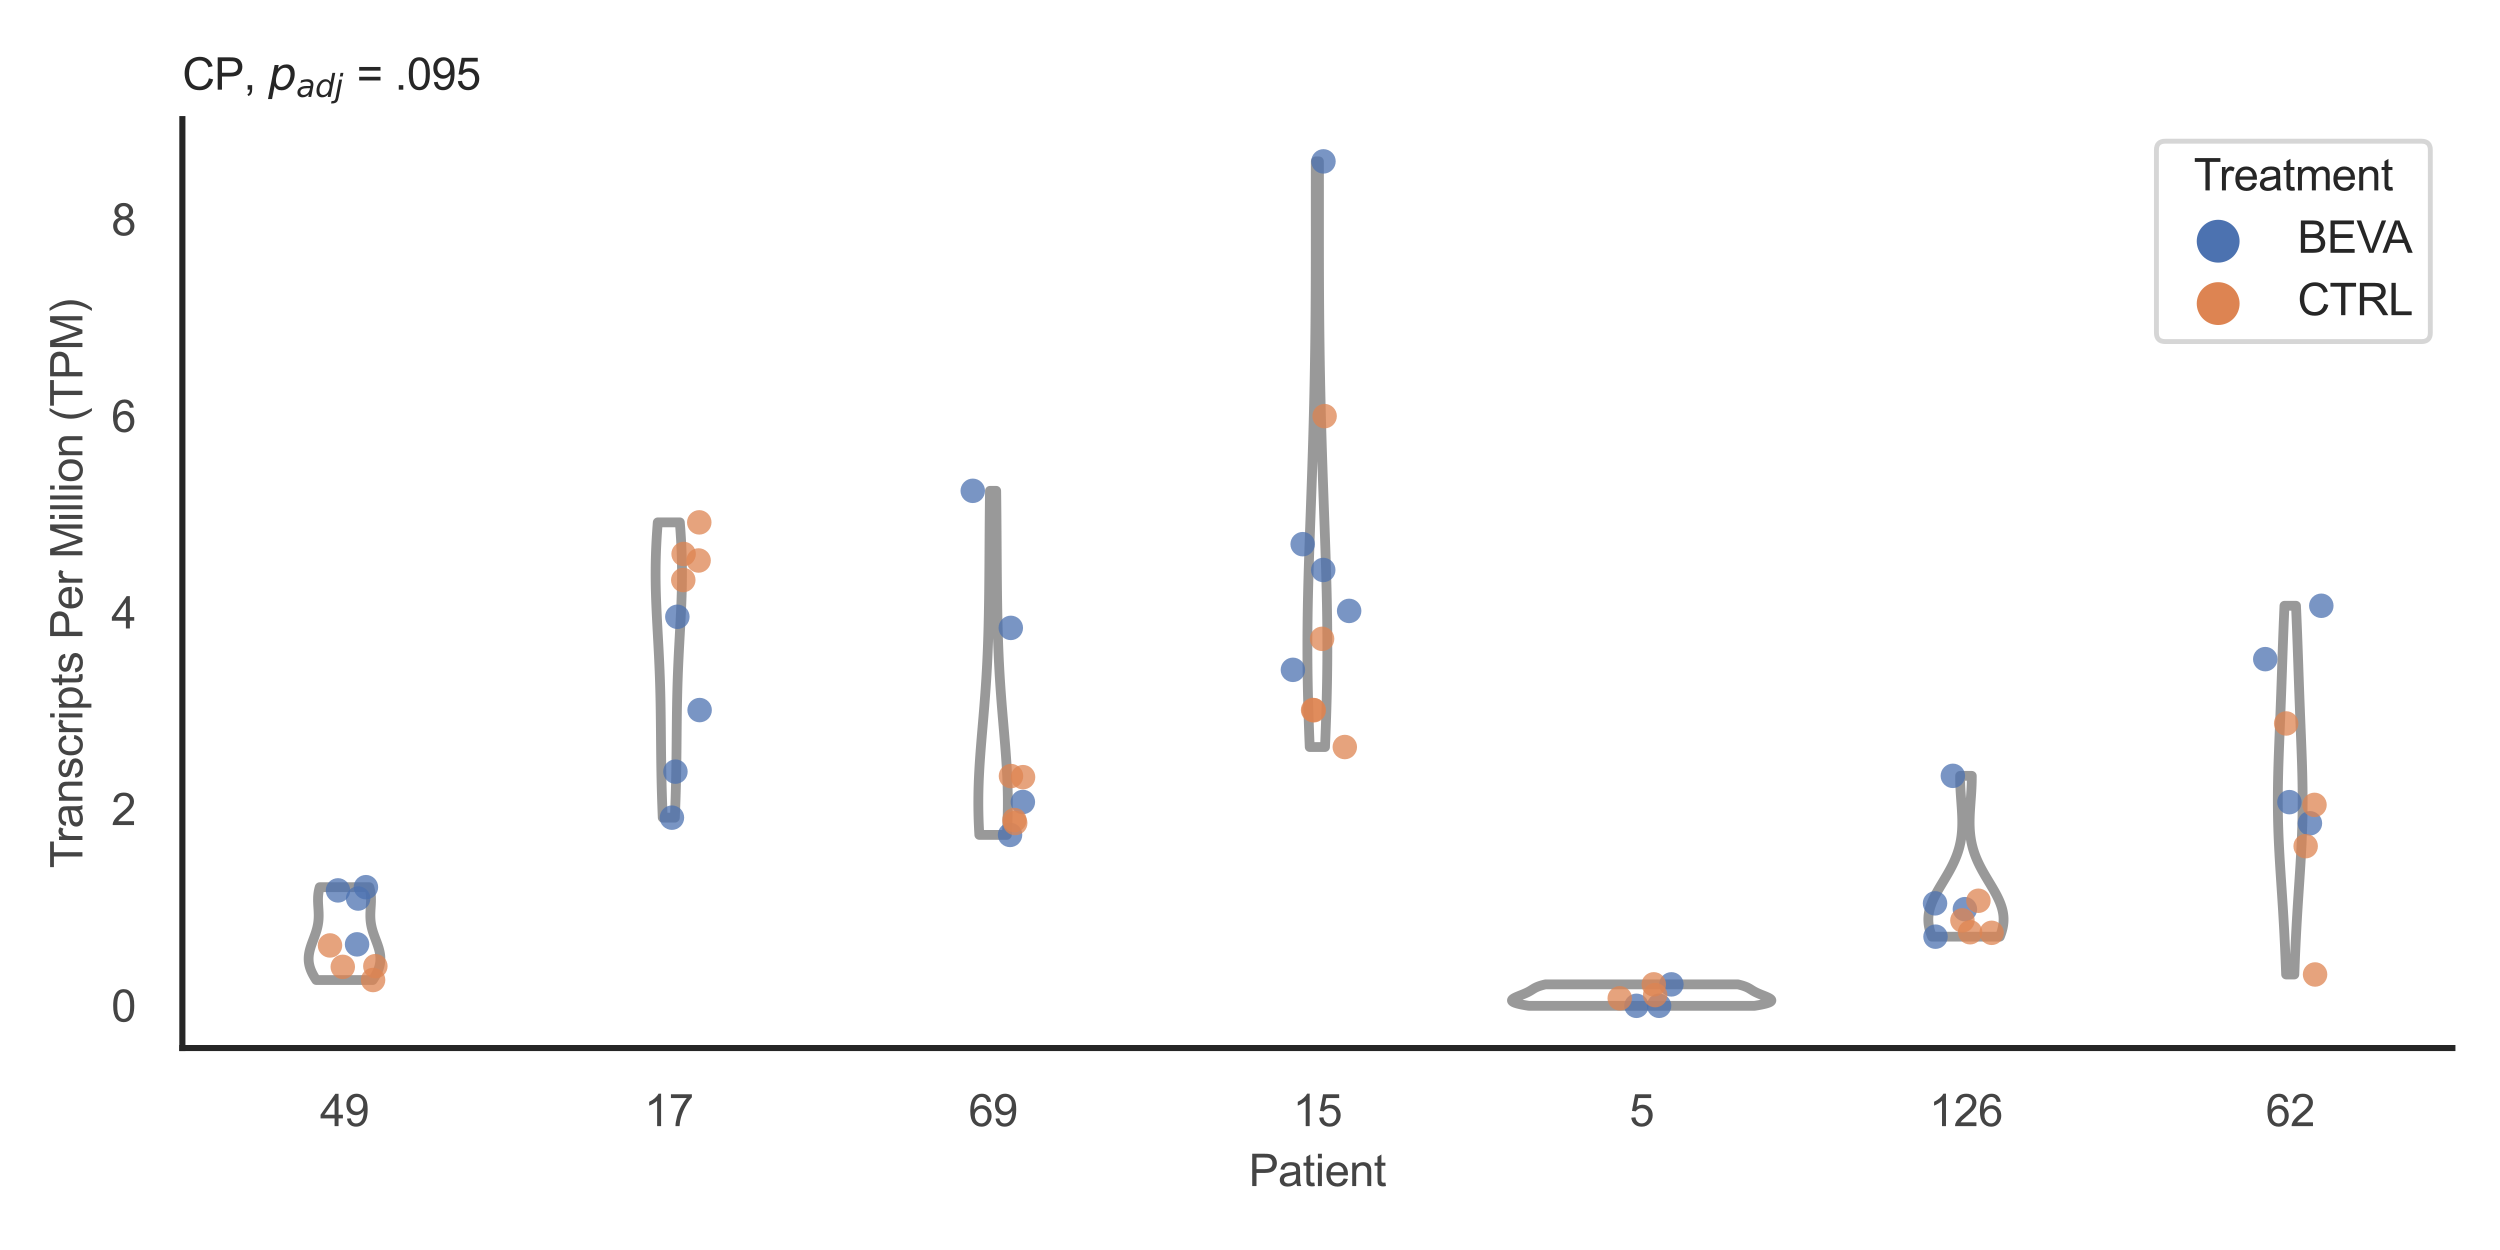<?xml version="1.0" encoding="utf-8" standalone="no"?>
<!DOCTYPE svg PUBLIC "-//W3C//DTD SVG 1.1//EN"
  "http://www.w3.org/Graphics/SVG/1.1/DTD/svg11.dtd">
<svg xmlns:xlink="http://www.w3.org/1999/xlink" width="510.236pt" height="255.118pt" viewBox="0 0 510.236 255.118" xmlns="http://www.w3.org/2000/svg" version="1.1">
 <defs>
  <style type="text/css">*{stroke-linejoin: round; stroke-linecap: butt}</style>
 </defs>
 <g id="figure_1">
  <g id="patch_1">
   <path d="M 0 255.118 
L 510.236 255.118 
L 510.236 0 
L 0 0 
z
" style="fill: #ffffff"/>
  </g>
  <g id="axes_1">
   <g id="patch_2">
    <path d="M 37.22 213.898 
L 500.516 213.898 
L 500.516 24.32 
L 37.22 24.32 
z
" style="fill: #ffffff"/>
   </g>
   <g id="matplotlib.axis_1">
    <g id="xtick_1">
     <g id="text_1">
      <!-- 49 -->
      <g style="fill: #444444" transform="translate(65.308 229.84)scale(0.09 -0.09)">
       <defs>
        <path id="ArialMT-34" d="M 2069 0 
L 2069 1097 
L 81 1097 
L 81 1613 
L 2172 4581 
L 2631 4581 
L 2631 1613 
L 3250 1613 
L 3250 1097 
L 2631 1097 
L 2631 0 
L 2069 0 
z
M 2069 1613 
L 2069 3678 
L 634 1613 
L 2069 1613 
z
" transform="scale(0.016)"/>
        <path id="ArialMT-39" d="M 350 1059 
L 891 1109 
Q 959 728 1153 556 
Q 1347 384 1650 384 
Q 1909 384 2104 503 
Q 2300 622 2425 820 
Q 2550 1019 2634 1356 
Q 2719 1694 2719 2044 
Q 2719 2081 2716 2156 
Q 2547 1888 2255 1720 
Q 1963 1553 1622 1553 
Q 1053 1553 659 1965 
Q 266 2378 266 3053 
Q 266 3750 677 4175 
Q 1088 4600 1706 4600 
Q 2153 4600 2523 4359 
Q 2894 4119 3086 3673 
Q 3278 3228 3278 2384 
Q 3278 1506 3087 986 
Q 2897 466 2520 194 
Q 2144 -78 1638 -78 
Q 1100 -78 759 220 
Q 419 519 350 1059 
z
M 2653 3081 
Q 2653 3566 2395 3850 
Q 2138 4134 1775 4134 
Q 1400 4134 1122 3828 
Q 844 3522 844 3034 
Q 844 2597 1108 2323 
Q 1372 2050 1759 2050 
Q 2150 2050 2401 2323 
Q 2653 2597 2653 3081 
z
" transform="scale(0.016)"/>
       </defs>
       <use xlink:href="#ArialMT-34"/>
       <use xlink:href="#ArialMT-39" x="55.615"/>
      </g>
     </g>
    </g>
    <g id="xtick_2">
     <g id="text_2">
      <!-- 17 -->
      <g style="fill: #444444" transform="translate(131.493 229.84)scale(0.09 -0.09)">
       <defs>
        <path id="ArialMT-31" d="M 2384 0 
L 1822 0 
L 1822 3584 
Q 1619 3391 1289 3197 
Q 959 3003 697 2906 
L 697 3450 
Q 1169 3672 1522 3987 
Q 1875 4303 2022 4600 
L 2384 4600 
L 2384 0 
z
" transform="scale(0.016)"/>
        <path id="ArialMT-37" d="M 303 3981 
L 303 4522 
L 3269 4522 
L 3269 4084 
Q 2831 3619 2401 2847 
Q 1972 2075 1738 1259 
Q 1569 684 1522 0 
L 944 0 
Q 953 541 1156 1306 
Q 1359 2072 1739 2783 
Q 2119 3494 2547 3981 
L 303 3981 
z
" transform="scale(0.016)"/>
       </defs>
       <use xlink:href="#ArialMT-31"/>
       <use xlink:href="#ArialMT-37" x="55.615"/>
      </g>
     </g>
    </g>
    <g id="xtick_3">
     <g id="text_3">
      <!-- 69 -->
      <g style="fill: #444444" transform="translate(197.678 229.84)scale(0.09 -0.09)">
       <defs>
        <path id="ArialMT-36" d="M 3184 3459 
L 2625 3416 
Q 2550 3747 2413 3897 
Q 2184 4138 1850 4138 
Q 1581 4138 1378 3988 
Q 1113 3794 959 3422 
Q 806 3050 800 2363 
Q 1003 2672 1297 2822 
Q 1591 2972 1913 2972 
Q 2475 2972 2870 2558 
Q 3266 2144 3266 1488 
Q 3266 1056 3080 686 
Q 2894 316 2569 119 
Q 2244 -78 1831 -78 
Q 1128 -78 684 439 
Q 241 956 241 2144 
Q 241 3472 731 4075 
Q 1159 4600 1884 4600 
Q 2425 4600 2770 4297 
Q 3116 3994 3184 3459 
z
M 888 1484 
Q 888 1194 1011 928 
Q 1134 663 1356 523 
Q 1578 384 1822 384 
Q 2178 384 2434 671 
Q 2691 959 2691 1453 
Q 2691 1928 2437 2201 
Q 2184 2475 1800 2475 
Q 1419 2475 1153 2201 
Q 888 1928 888 1484 
z
" transform="scale(0.016)"/>
       </defs>
       <use xlink:href="#ArialMT-36"/>
       <use xlink:href="#ArialMT-39" x="55.615"/>
      </g>
     </g>
    </g>
    <g id="xtick_4">
     <g id="text_4">
      <!-- 15 -->
      <g style="fill: #444444" transform="translate(263.863 229.84)scale(0.09 -0.09)">
       <defs>
        <path id="ArialMT-35" d="M 266 1200 
L 856 1250 
Q 922 819 1161 601 
Q 1400 384 1738 384 
Q 2144 384 2425 690 
Q 2706 997 2706 1503 
Q 2706 1984 2436 2262 
Q 2166 2541 1728 2541 
Q 1456 2541 1237 2417 
Q 1019 2294 894 2097 
L 366 2166 
L 809 4519 
L 3088 4519 
L 3088 3981 
L 1259 3981 
L 1013 2750 
Q 1425 3038 1878 3038 
Q 2478 3038 2890 2622 
Q 3303 2206 3303 1553 
Q 3303 931 2941 478 
Q 2500 -78 1738 -78 
Q 1113 -78 717 272 
Q 322 622 266 1200 
z
" transform="scale(0.016)"/>
       </defs>
       <use xlink:href="#ArialMT-31"/>
       <use xlink:href="#ArialMT-35" x="55.615"/>
      </g>
     </g>
    </g>
    <g id="xtick_5">
     <g id="text_5">
      <!-- 5 -->
      <g style="fill: #444444" transform="translate(332.551 229.84)scale(0.09 -0.09)">
       <use xlink:href="#ArialMT-35"/>
      </g>
     </g>
    </g>
    <g id="xtick_6">
     <g id="text_6">
      <!-- 126 -->
      <g style="fill: #444444" transform="translate(393.731 229.84)scale(0.09 -0.09)">
       <defs>
        <path id="ArialMT-32" d="M 3222 541 
L 3222 0 
L 194 0 
Q 188 203 259 391 
Q 375 700 629 1000 
Q 884 1300 1366 1694 
Q 2113 2306 2375 2664 
Q 2638 3022 2638 3341 
Q 2638 3675 2398 3904 
Q 2159 4134 1775 4134 
Q 1369 4134 1125 3890 
Q 881 3647 878 3216 
L 300 3275 
Q 359 3922 746 4261 
Q 1134 4600 1788 4600 
Q 2447 4600 2831 4234 
Q 3216 3869 3216 3328 
Q 3216 3053 3103 2787 
Q 2991 2522 2730 2228 
Q 2469 1934 1863 1422 
Q 1356 997 1212 845 
Q 1069 694 975 541 
L 3222 541 
z
" transform="scale(0.016)"/>
       </defs>
       <use xlink:href="#ArialMT-31"/>
       <use xlink:href="#ArialMT-32" x="55.615"/>
       <use xlink:href="#ArialMT-36" x="111.23"/>
      </g>
     </g>
    </g>
    <g id="xtick_7">
     <g id="text_7">
      <!-- 62 -->
      <g style="fill: #444444" transform="translate(462.419 229.84)scale(0.09 -0.09)">
       <use xlink:href="#ArialMT-36"/>
       <use xlink:href="#ArialMT-32" x="55.615"/>
      </g>
     </g>
    </g>
    <g id="text_8">
     <!-- Patient -->
     <g style="fill: #444444" transform="translate(254.859 242.071)scale(0.09 -0.09)">
      <defs>
       <path id="ArialMT-50" d="M 494 0 
L 494 4581 
L 2222 4581 
Q 2678 4581 2919 4538 
Q 3256 4481 3484 4323 
Q 3713 4166 3852 3881 
Q 3991 3597 3991 3256 
Q 3991 2672 3619 2267 
Q 3247 1863 2275 1863 
L 1100 1863 
L 1100 0 
L 494 0 
z
M 1100 2403 
L 2284 2403 
Q 2872 2403 3119 2622 
Q 3366 2841 3366 3238 
Q 3366 3525 3220 3729 
Q 3075 3934 2838 4000 
Q 2684 4041 2272 4041 
L 1100 4041 
L 1100 2403 
z
" transform="scale(0.016)"/>
       <path id="ArialMT-61" d="M 2588 409 
Q 2275 144 1986 34 
Q 1697 -75 1366 -75 
Q 819 -75 525 192 
Q 231 459 231 875 
Q 231 1119 342 1320 
Q 453 1522 633 1644 
Q 813 1766 1038 1828 
Q 1203 1872 1538 1913 
Q 2219 1994 2541 2106 
Q 2544 2222 2544 2253 
Q 2544 2597 2384 2738 
Q 2169 2928 1744 2928 
Q 1347 2928 1158 2789 
Q 969 2650 878 2297 
L 328 2372 
Q 403 2725 575 2942 
Q 747 3159 1072 3276 
Q 1397 3394 1825 3394 
Q 2250 3394 2515 3294 
Q 2781 3194 2906 3042 
Q 3031 2891 3081 2659 
Q 3109 2516 3109 2141 
L 3109 1391 
Q 3109 606 3145 398 
Q 3181 191 3288 0 
L 2700 0 
Q 2613 175 2588 409 
z
M 2541 1666 
Q 2234 1541 1622 1453 
Q 1275 1403 1131 1340 
Q 988 1278 909 1158 
Q 831 1038 831 891 
Q 831 666 1001 516 
Q 1172 366 1500 366 
Q 1825 366 2078 508 
Q 2331 650 2450 897 
Q 2541 1088 2541 1459 
L 2541 1666 
z
" transform="scale(0.016)"/>
       <path id="ArialMT-74" d="M 1650 503 
L 1731 6 
Q 1494 -44 1306 -44 
Q 1000 -44 831 53 
Q 663 150 594 308 
Q 525 466 525 972 
L 525 2881 
L 113 2881 
L 113 3319 
L 525 3319 
L 525 4141 
L 1084 4478 
L 1084 3319 
L 1650 3319 
L 1650 2881 
L 1084 2881 
L 1084 941 
Q 1084 700 1114 631 
Q 1144 563 1211 522 
Q 1278 481 1403 481 
Q 1497 481 1650 503 
z
" transform="scale(0.016)"/>
       <path id="ArialMT-69" d="M 425 3934 
L 425 4581 
L 988 4581 
L 988 3934 
L 425 3934 
z
M 425 0 
L 425 3319 
L 988 3319 
L 988 0 
L 425 0 
z
" transform="scale(0.016)"/>
       <path id="ArialMT-65" d="M 2694 1069 
L 3275 997 
Q 3138 488 2766 206 
Q 2394 -75 1816 -75 
Q 1088 -75 661 373 
Q 234 822 234 1631 
Q 234 2469 665 2931 
Q 1097 3394 1784 3394 
Q 2450 3394 2872 2941 
Q 3294 2488 3294 1666 
Q 3294 1616 3291 1516 
L 816 1516 
Q 847 969 1125 678 
Q 1403 388 1819 388 
Q 2128 388 2347 550 
Q 2566 713 2694 1069 
z
M 847 1978 
L 2700 1978 
Q 2663 2397 2488 2606 
Q 2219 2931 1791 2931 
Q 1403 2931 1139 2672 
Q 875 2413 847 1978 
z
" transform="scale(0.016)"/>
       <path id="ArialMT-6e" d="M 422 0 
L 422 3319 
L 928 3319 
L 928 2847 
Q 1294 3394 1984 3394 
Q 2284 3394 2536 3286 
Q 2788 3178 2913 3003 
Q 3038 2828 3088 2588 
Q 3119 2431 3119 2041 
L 3119 0 
L 2556 0 
L 2556 2019 
Q 2556 2363 2490 2533 
Q 2425 2703 2258 2804 
Q 2091 2906 1866 2906 
Q 1506 2906 1245 2678 
Q 984 2450 984 1813 
L 984 0 
L 422 0 
z
" transform="scale(0.016)"/>
      </defs>
      <use xlink:href="#ArialMT-50"/>
      <use xlink:href="#ArialMT-61" x="66.699"/>
      <use xlink:href="#ArialMT-74" x="122.314"/>
      <use xlink:href="#ArialMT-69" x="150.098"/>
      <use xlink:href="#ArialMT-65" x="172.314"/>
      <use xlink:href="#ArialMT-6e" x="227.93"/>
      <use xlink:href="#ArialMT-74" x="283.545"/>
     </g>
    </g>
   </g>
   <g id="matplotlib.axis_2">
    <g id="ytick_1">
     <g id="text_9">
      <!-- 0 -->
      <g style="fill: #444444" transform="translate(22.715 208.502)scale(0.09 -0.09)">
       <defs>
        <path id="ArialMT-30" d="M 266 2259 
Q 266 3072 433 3567 
Q 600 4063 929 4331 
Q 1259 4600 1759 4600 
Q 2128 4600 2406 4451 
Q 2684 4303 2865 4023 
Q 3047 3744 3150 3342 
Q 3253 2941 3253 2259 
Q 3253 1453 3087 958 
Q 2922 463 2592 192 
Q 2263 -78 1759 -78 
Q 1097 -78 719 397 
Q 266 969 266 2259 
z
M 844 2259 
Q 844 1131 1108 757 
Q 1372 384 1759 384 
Q 2147 384 2411 759 
Q 2675 1134 2675 2259 
Q 2675 3391 2411 3762 
Q 2147 4134 1753 4134 
Q 1366 4134 1134 3806 
Q 844 3388 844 2259 
z
" transform="scale(0.016)"/>
       </defs>
       <use xlink:href="#ArialMT-30"/>
      </g>
     </g>
    </g>
    <g id="ytick_2">
     <g id="text_10">
      <!-- 2 -->
      <g style="fill: #444444" transform="translate(22.715 168.385)scale(0.09 -0.09)">
       <use xlink:href="#ArialMT-32"/>
      </g>
     </g>
    </g>
    <g id="ytick_3">
     <g id="text_11">
      <!-- 4 -->
      <g style="fill: #444444" transform="translate(22.715 128.268)scale(0.09 -0.09)">
       <use xlink:href="#ArialMT-34"/>
      </g>
     </g>
    </g>
    <g id="ytick_4">
     <g id="text_12">
      <!-- 6 -->
      <g style="fill: #444444" transform="translate(22.715 88.152)scale(0.09 -0.09)">
       <use xlink:href="#ArialMT-36"/>
      </g>
     </g>
    </g>
    <g id="ytick_5">
     <g id="text_13">
      <!-- 8 -->
      <g style="fill: #444444" transform="translate(22.715 48.035)scale(0.09 -0.09)">
       <defs>
        <path id="ArialMT-38" d="M 1131 2484 
Q 781 2613 612 2850 
Q 444 3088 444 3419 
Q 444 3919 803 4259 
Q 1163 4600 1759 4600 
Q 2359 4600 2725 4251 
Q 3091 3903 3091 3403 
Q 3091 3084 2923 2848 
Q 2756 2613 2416 2484 
Q 2838 2347 3058 2040 
Q 3278 1734 3278 1309 
Q 3278 722 2862 322 
Q 2447 -78 1769 -78 
Q 1091 -78 675 323 
Q 259 725 259 1325 
Q 259 1772 486 2073 
Q 713 2375 1131 2484 
z
M 1019 3438 
Q 1019 3113 1228 2906 
Q 1438 2700 1772 2700 
Q 2097 2700 2305 2904 
Q 2513 3109 2513 3406 
Q 2513 3716 2298 3927 
Q 2084 4138 1766 4138 
Q 1444 4138 1231 3931 
Q 1019 3725 1019 3438 
z
M 838 1322 
Q 838 1081 952 856 
Q 1066 631 1291 507 
Q 1516 384 1775 384 
Q 2178 384 2440 643 
Q 2703 903 2703 1303 
Q 2703 1709 2433 1975 
Q 2163 2241 1756 2241 
Q 1359 2241 1098 1978 
Q 838 1716 838 1322 
z
" transform="scale(0.016)"/>
       </defs>
       <use xlink:href="#ArialMT-38"/>
      </g>
     </g>
    </g>
    <g id="text_14">
     <!-- Transcripts Per Million (TPM) -->
     <g style="fill: #444444" transform="translate(16.821 177.194)rotate(-90)scale(0.09 -0.09)">
      <defs>
       <path id="ArialMT-54" d="M 1659 0 
L 1659 4041 
L 150 4041 
L 150 4581 
L 3781 4581 
L 3781 4041 
L 2266 4041 
L 2266 0 
L 1659 0 
z
" transform="scale(0.016)"/>
       <path id="ArialMT-72" d="M 416 0 
L 416 3319 
L 922 3319 
L 922 2816 
Q 1116 3169 1280 3281 
Q 1444 3394 1641 3394 
Q 1925 3394 2219 3213 
L 2025 2691 
Q 1819 2813 1613 2813 
Q 1428 2813 1281 2702 
Q 1134 2591 1072 2394 
Q 978 2094 978 1738 
L 978 0 
L 416 0 
z
" transform="scale(0.016)"/>
       <path id="ArialMT-73" d="M 197 991 
L 753 1078 
Q 800 744 1014 566 
Q 1228 388 1613 388 
Q 2000 388 2187 545 
Q 2375 703 2375 916 
Q 2375 1106 2209 1216 
Q 2094 1291 1634 1406 
Q 1016 1563 777 1677 
Q 538 1791 414 1992 
Q 291 2194 291 2438 
Q 291 2659 392 2848 
Q 494 3038 669 3163 
Q 800 3259 1026 3326 
Q 1253 3394 1513 3394 
Q 1903 3394 2198 3281 
Q 2494 3169 2634 2976 
Q 2775 2784 2828 2463 
L 2278 2388 
Q 2241 2644 2061 2787 
Q 1881 2931 1553 2931 
Q 1166 2931 1000 2803 
Q 834 2675 834 2503 
Q 834 2394 903 2306 
Q 972 2216 1119 2156 
Q 1203 2125 1616 2013 
Q 2213 1853 2448 1751 
Q 2684 1650 2818 1456 
Q 2953 1263 2953 975 
Q 2953 694 2789 445 
Q 2625 197 2315 61 
Q 2006 -75 1616 -75 
Q 969 -75 630 194 
Q 291 463 197 991 
z
" transform="scale(0.016)"/>
       <path id="ArialMT-63" d="M 2588 1216 
L 3141 1144 
Q 3050 572 2676 248 
Q 2303 -75 1759 -75 
Q 1078 -75 664 370 
Q 250 816 250 1647 
Q 250 2184 428 2587 
Q 606 2991 970 3192 
Q 1334 3394 1763 3394 
Q 2303 3394 2647 3120 
Q 2991 2847 3088 2344 
L 2541 2259 
Q 2463 2594 2264 2762 
Q 2066 2931 1784 2931 
Q 1359 2931 1093 2626 
Q 828 2322 828 1663 
Q 828 994 1084 691 
Q 1341 388 1753 388 
Q 2084 388 2306 591 
Q 2528 794 2588 1216 
z
" transform="scale(0.016)"/>
       <path id="ArialMT-70" d="M 422 -1272 
L 422 3319 
L 934 3319 
L 934 2888 
Q 1116 3141 1344 3267 
Q 1572 3394 1897 3394 
Q 2322 3394 2647 3175 
Q 2972 2956 3137 2557 
Q 3303 2159 3303 1684 
Q 3303 1175 3120 767 
Q 2938 359 2589 142 
Q 2241 -75 1856 -75 
Q 1575 -75 1351 44 
Q 1128 163 984 344 
L 984 -1272 
L 422 -1272 
z
M 931 1641 
Q 931 1000 1190 694 
Q 1450 388 1819 388 
Q 2194 388 2461 705 
Q 2728 1022 2728 1688 
Q 2728 2322 2467 2637 
Q 2206 2953 1844 2953 
Q 1484 2953 1207 2617 
Q 931 2281 931 1641 
z
" transform="scale(0.016)"/>
       <path id="ArialMT-20" transform="scale(0.016)"/>
       <path id="ArialMT-4d" d="M 475 0 
L 475 4581 
L 1388 4581 
L 2472 1338 
Q 2622 884 2691 659 
Q 2769 909 2934 1394 
L 4031 4581 
L 4847 4581 
L 4847 0 
L 4263 0 
L 4263 3834 
L 2931 0 
L 2384 0 
L 1059 3900 
L 1059 0 
L 475 0 
z
" transform="scale(0.016)"/>
       <path id="ArialMT-6c" d="M 409 0 
L 409 4581 
L 972 4581 
L 972 0 
L 409 0 
z
" transform="scale(0.016)"/>
       <path id="ArialMT-6f" d="M 213 1659 
Q 213 2581 725 3025 
Q 1153 3394 1769 3394 
Q 2453 3394 2887 2945 
Q 3322 2497 3322 1706 
Q 3322 1066 3130 698 
Q 2938 331 2570 128 
Q 2203 -75 1769 -75 
Q 1072 -75 642 372 
Q 213 819 213 1659 
z
M 791 1659 
Q 791 1022 1069 705 
Q 1347 388 1769 388 
Q 2188 388 2466 706 
Q 2744 1025 2744 1678 
Q 2744 2294 2464 2611 
Q 2184 2928 1769 2928 
Q 1347 2928 1069 2612 
Q 791 2297 791 1659 
z
" transform="scale(0.016)"/>
       <path id="ArialMT-28" d="M 1497 -1347 
Q 1031 -759 709 28 
Q 388 816 388 1659 
Q 388 2403 628 3084 
Q 909 3875 1497 4659 
L 1900 4659 
Q 1522 4009 1400 3731 
Q 1209 3300 1100 2831 
Q 966 2247 966 1656 
Q 966 153 1900 -1347 
L 1497 -1347 
z
" transform="scale(0.016)"/>
       <path id="ArialMT-29" d="M 791 -1347 
L 388 -1347 
Q 1322 153 1322 1656 
Q 1322 2244 1188 2822 
Q 1081 3291 891 3722 
Q 769 4003 388 4659 
L 791 4659 
Q 1378 3875 1659 3084 
Q 1900 2403 1900 1659 
Q 1900 816 1576 28 
Q 1253 -759 791 -1347 
z
" transform="scale(0.016)"/>
      </defs>
      <use xlink:href="#ArialMT-54"/>
      <use xlink:href="#ArialMT-72" x="57.334"/>
      <use xlink:href="#ArialMT-61" x="90.635"/>
      <use xlink:href="#ArialMT-6e" x="146.25"/>
      <use xlink:href="#ArialMT-73" x="201.865"/>
      <use xlink:href="#ArialMT-63" x="251.865"/>
      <use xlink:href="#ArialMT-72" x="301.865"/>
      <use xlink:href="#ArialMT-69" x="335.166"/>
      <use xlink:href="#ArialMT-70" x="357.383"/>
      <use xlink:href="#ArialMT-74" x="412.998"/>
      <use xlink:href="#ArialMT-73" x="440.781"/>
      <use xlink:href="#ArialMT-20" x="490.781"/>
      <use xlink:href="#ArialMT-50" x="518.564"/>
      <use xlink:href="#ArialMT-65" x="585.264"/>
      <use xlink:href="#ArialMT-72" x="640.879"/>
      <use xlink:href="#ArialMT-20" x="674.18"/>
      <use xlink:href="#ArialMT-4d" x="701.963"/>
      <use xlink:href="#ArialMT-69" x="785.264"/>
      <use xlink:href="#ArialMT-6c" x="807.48"/>
      <use xlink:href="#ArialMT-6c" x="829.697"/>
      <use xlink:href="#ArialMT-69" x="851.914"/>
      <use xlink:href="#ArialMT-6f" x="874.131"/>
      <use xlink:href="#ArialMT-6e" x="929.746"/>
      <use xlink:href="#ArialMT-20" x="985.361"/>
      <use xlink:href="#ArialMT-28" x="1013.145"/>
      <use xlink:href="#ArialMT-54" x="1046.445"/>
      <use xlink:href="#ArialMT-50" x="1107.529"/>
      <use xlink:href="#ArialMT-4d" x="1174.229"/>
      <use xlink:href="#ArialMT-29" x="1257.529"/>
     </g>
    </g>
   </g>
   <g id="PolyCollection_1">
    <defs>
     <path id="me243b502c2" d="M 76.078 -55.101 
L 64.547 -55.101 
L 64.423 -55.292 
L 64.301 -55.483 
L 64.184 -55.675 
L 64.071 -55.866 
L 63.963 -56.058 
L 63.859 -56.249 
L 63.76 -56.44 
L 63.667 -56.632 
L 63.579 -56.823 
L 63.496 -57.015 
L 63.42 -57.206 
L 63.349 -57.397 
L 63.285 -57.589 
L 63.227 -57.78 
L 63.175 -57.972 
L 63.129 -58.163 
L 63.09 -58.354 
L 63.058 -58.546 
L 63.031 -58.737 
L 63.012 -58.929 
L 62.998 -59.12 
L 62.991 -59.311 
L 62.991 -59.503 
L 62.996 -59.694 
L 63.007 -59.886 
L 63.024 -60.077 
L 63.047 -60.268 
L 63.075 -60.46 
L 63.108 -60.651 
L 63.146 -60.843 
L 63.189 -61.034 
L 63.236 -61.225 
L 63.287 -61.417 
L 63.342 -61.608 
L 63.4 -61.8 
L 63.461 -61.991 
L 63.524 -62.182 
L 63.59 -62.374 
L 63.658 -62.565 
L 63.728 -62.756 
L 63.799 -62.948 
L 63.87 -63.139 
L 63.942 -63.331 
L 64.014 -63.522 
L 64.085 -63.713 
L 64.156 -63.905 
L 64.226 -64.096 
L 64.294 -64.288 
L 64.361 -64.479 
L 64.426 -64.67 
L 64.488 -64.862 
L 64.548 -65.053 
L 64.605 -65.245 
L 64.659 -65.436 
L 64.71 -65.627 
L 64.757 -65.819 
L 64.801 -66.01 
L 64.841 -66.202 
L 64.878 -66.393 
L 64.911 -66.584 
L 64.939 -66.776 
L 64.965 -66.967 
L 64.986 -67.159 
L 65.004 -67.35 
L 65.018 -67.541 
L 65.028 -67.733 
L 65.035 -67.924 
L 65.039 -68.116 
L 65.041 -68.307 
L 65.039 -68.498 
L 65.035 -68.69 
L 65.029 -68.881 
L 65.021 -69.073 
L 65.012 -69.264 
L 65.001 -69.455 
L 64.989 -69.647 
L 64.977 -69.838 
L 64.965 -70.03 
L 64.953 -70.221 
L 64.942 -70.412 
L 64.931 -70.604 
L 64.922 -70.795 
L 64.915 -70.987 
L 64.909 -71.178 
L 64.906 -71.369 
L 64.906 -71.561 
L 64.908 -71.752 
L 64.914 -71.944 
L 64.923 -72.135 
L 64.936 -72.326 
L 64.953 -72.518 
L 64.975 -72.709 
L 65 -72.9 
L 65.03 -73.092 
L 65.065 -73.283 
L 65.105 -73.475 
L 65.149 -73.666 
L 65.198 -73.857 
L 65.252 -74.049 
L 75.373 -74.049 
L 75.373 -74.049 
L 75.427 -73.857 
L 75.476 -73.666 
L 75.52 -73.475 
L 75.56 -73.283 
L 75.595 -73.092 
L 75.625 -72.9 
L 75.651 -72.709 
L 75.672 -72.518 
L 75.689 -72.326 
L 75.702 -72.135 
L 75.711 -71.944 
L 75.717 -71.752 
L 75.72 -71.561 
L 75.719 -71.369 
L 75.716 -71.178 
L 75.711 -70.987 
L 75.703 -70.795 
L 75.694 -70.604 
L 75.683 -70.412 
L 75.672 -70.221 
L 75.66 -70.03 
L 75.648 -69.838 
L 75.636 -69.647 
L 75.624 -69.455 
L 75.614 -69.264 
L 75.604 -69.073 
L 75.596 -68.881 
L 75.59 -68.69 
L 75.586 -68.498 
L 75.585 -68.307 
L 75.586 -68.116 
L 75.59 -67.924 
L 75.597 -67.733 
L 75.608 -67.541 
L 75.622 -67.35 
L 75.639 -67.159 
L 75.661 -66.967 
L 75.686 -66.776 
L 75.715 -66.584 
L 75.747 -66.393 
L 75.784 -66.202 
L 75.824 -66.01 
L 75.868 -65.819 
L 75.915 -65.627 
L 75.966 -65.436 
L 76.02 -65.245 
L 76.077 -65.053 
L 76.137 -64.862 
L 76.2 -64.67 
L 76.264 -64.479 
L 76.331 -64.288 
L 76.399 -64.096 
L 76.469 -63.905 
L 76.54 -63.713 
L 76.612 -63.522 
L 76.683 -63.331 
L 76.755 -63.139 
L 76.827 -62.948 
L 76.897 -62.756 
L 76.967 -62.565 
L 77.035 -62.374 
L 77.101 -62.182 
L 77.164 -61.991 
L 77.225 -61.8 
L 77.284 -61.608 
L 77.338 -61.417 
L 77.389 -61.225 
L 77.436 -61.034 
L 77.479 -60.843 
L 77.517 -60.651 
L 77.55 -60.46 
L 77.578 -60.268 
L 77.601 -60.077 
L 77.618 -59.886 
L 77.629 -59.694 
L 77.634 -59.503 
L 77.634 -59.311 
L 77.627 -59.12 
L 77.613 -58.929 
L 77.594 -58.737 
L 77.568 -58.546 
L 77.535 -58.354 
L 77.496 -58.163 
L 77.45 -57.972 
L 77.399 -57.78 
L 77.34 -57.589 
L 77.276 -57.397 
L 77.205 -57.206 
L 77.129 -57.015 
L 77.046 -56.823 
L 76.958 -56.632 
L 76.865 -56.44 
L 76.766 -56.249 
L 76.662 -56.058 
L 76.554 -55.866 
L 76.441 -55.675 
L 76.324 -55.483 
L 76.203 -55.292 
L 76.078 -55.101 
z
" style="stroke: #999999; stroke-width: 2"/>
    </defs>
    <g clip-path="url(#pc445424c00)">
     <use xlink:href="#me243b502c2" x="0" y="255.118" style="fill: #ffffff; stroke: #999999; stroke-width: 2"/>
    </g>
   </g>
   <g id="PolyCollection_2">
    <defs>
     <path id="m0700870157" d="M 137.734 -88.238 
L 135.262 -88.238 
L 135.237 -88.847 
L 135.212 -89.456 
L 135.189 -90.064 
L 135.166 -90.673 
L 135.145 -91.282 
L 135.124 -91.891 
L 135.105 -92.499 
L 135.086 -93.108 
L 135.069 -93.717 
L 135.052 -94.326 
L 135.037 -94.934 
L 135.022 -95.543 
L 135.009 -96.152 
L 134.996 -96.761 
L 134.985 -97.37 
L 134.974 -97.978 
L 134.964 -98.587 
L 134.955 -99.196 
L 134.946 -99.805 
L 134.939 -100.413 
L 134.932 -101.022 
L 134.925 -101.631 
L 134.919 -102.24 
L 134.913 -102.849 
L 134.907 -103.457 
L 134.902 -104.066 
L 134.896 -104.675 
L 134.891 -105.284 
L 134.885 -105.892 
L 134.88 -106.501 
L 134.874 -107.11 
L 134.867 -107.719 
L 134.861 -108.327 
L 134.853 -108.936 
L 134.845 -109.545 
L 134.836 -110.154 
L 134.827 -110.763 
L 134.816 -111.371 
L 134.805 -111.98 
L 134.792 -112.589 
L 134.779 -113.198 
L 134.764 -113.806 
L 134.748 -114.415 
L 134.731 -115.024 
L 134.712 -115.633 
L 134.693 -116.242 
L 134.672 -116.85 
L 134.649 -117.459 
L 134.626 -118.068 
L 134.601 -118.677 
L 134.575 -119.285 
L 134.548 -119.894 
L 134.52 -120.503 
L 134.491 -121.112 
L 134.461 -121.72 
L 134.43 -122.329 
L 134.398 -122.938 
L 134.366 -123.547 
L 134.333 -124.156 
L 134.3 -124.764 
L 134.267 -125.373 
L 134.233 -125.982 
L 134.2 -126.591 
L 134.167 -127.199 
L 134.134 -127.808 
L 134.102 -128.417 
L 134.071 -129.026 
L 134.04 -129.634 
L 134.011 -130.243 
L 133.983 -130.852 
L 133.956 -131.461 
L 133.931 -132.07 
L 133.908 -132.678 
L 133.887 -133.287 
L 133.868 -133.896 
L 133.851 -134.505 
L 133.836 -135.113 
L 133.824 -135.722 
L 133.815 -136.331 
L 133.808 -136.94 
L 133.805 -137.549 
L 133.804 -138.157 
L 133.806 -138.766 
L 133.811 -139.375 
L 133.819 -139.984 
L 133.831 -140.592 
L 133.845 -141.201 
L 133.863 -141.81 
L 133.883 -142.419 
L 133.907 -143.027 
L 133.934 -143.636 
L 133.963 -144.245 
L 133.996 -144.854 
L 134.031 -145.463 
L 134.069 -146.071 
L 134.11 -146.68 
L 134.153 -147.289 
L 134.198 -147.898 
L 134.245 -148.506 
L 138.75 -148.506 
L 138.75 -148.506 
L 138.798 -147.898 
L 138.843 -147.289 
L 138.886 -146.68 
L 138.926 -146.071 
L 138.964 -145.463 
L 139 -144.854 
L 139.032 -144.245 
L 139.062 -143.636 
L 139.088 -143.027 
L 139.112 -142.419 
L 139.133 -141.81 
L 139.15 -141.201 
L 139.165 -140.592 
L 139.176 -139.984 
L 139.184 -139.375 
L 139.19 -138.766 
L 139.192 -138.157 
L 139.191 -137.549 
L 139.187 -136.94 
L 139.181 -136.331 
L 139.171 -135.722 
L 139.159 -135.113 
L 139.145 -134.505 
L 139.128 -133.896 
L 139.109 -133.287 
L 139.087 -132.678 
L 139.064 -132.07 
L 139.039 -131.461 
L 139.013 -130.852 
L 138.985 -130.243 
L 138.955 -129.634 
L 138.925 -129.026 
L 138.894 -128.417 
L 138.861 -127.808 
L 138.829 -127.199 
L 138.796 -126.591 
L 138.762 -125.982 
L 138.729 -125.373 
L 138.696 -124.764 
L 138.662 -124.156 
L 138.63 -123.547 
L 138.597 -122.938 
L 138.566 -122.329 
L 138.535 -121.72 
L 138.505 -121.112 
L 138.476 -120.503 
L 138.447 -119.894 
L 138.42 -119.285 
L 138.394 -118.677 
L 138.37 -118.068 
L 138.346 -117.459 
L 138.324 -116.85 
L 138.303 -116.242 
L 138.283 -115.633 
L 138.265 -115.024 
L 138.248 -114.415 
L 138.232 -113.806 
L 138.217 -113.198 
L 138.203 -112.589 
L 138.191 -111.98 
L 138.179 -111.371 
L 138.169 -110.763 
L 138.159 -110.154 
L 138.15 -109.545 
L 138.142 -108.936 
L 138.135 -108.327 
L 138.128 -107.719 
L 138.122 -107.11 
L 138.116 -106.501 
L 138.11 -105.892 
L 138.105 -105.284 
L 138.099 -104.675 
L 138.094 -104.066 
L 138.088 -103.457 
L 138.083 -102.849 
L 138.077 -102.24 
L 138.071 -101.631 
L 138.064 -101.022 
L 138.057 -100.413 
L 138.049 -99.805 
L 138.041 -99.196 
L 138.031 -98.587 
L 138.022 -97.978 
L 138.011 -97.37 
L 137.999 -96.761 
L 137.987 -96.152 
L 137.973 -95.543 
L 137.959 -94.934 
L 137.943 -94.326 
L 137.927 -93.717 
L 137.909 -93.108 
L 137.891 -92.499 
L 137.871 -91.891 
L 137.851 -91.282 
L 137.829 -90.673 
L 137.807 -90.064 
L 137.783 -89.456 
L 137.759 -88.847 
L 137.734 -88.238 
z
" style="stroke: #999999; stroke-width: 2"/>
    </defs>
    <g clip-path="url(#pc445424c00)">
     <use xlink:href="#m0700870157" x="0" y="255.118" style="fill: #ffffff; stroke: #999999; stroke-width: 2"/>
    </g>
   </g>
   <g id="PolyCollection_3">
    <defs>
     <path id="mf62d21f69b" d="M 205.49 -84.718 
L 199.876 -84.718 
L 199.835 -85.428 
L 199.799 -86.137 
L 199.767 -86.846 
L 199.739 -87.556 
L 199.716 -88.265 
L 199.698 -88.974 
L 199.685 -89.684 
L 199.676 -90.393 
L 199.672 -91.102 
L 199.674 -91.812 
L 199.679 -92.521 
L 199.69 -93.23 
L 199.705 -93.94 
L 199.724 -94.649 
L 199.748 -95.358 
L 199.776 -96.068 
L 199.808 -96.777 
L 199.844 -97.486 
L 199.883 -98.196 
L 199.925 -98.905 
L 199.971 -99.614 
L 200.019 -100.324 
L 200.07 -101.033 
L 200.123 -101.743 
L 200.178 -102.452 
L 200.234 -103.161 
L 200.292 -103.871 
L 200.351 -104.58 
L 200.411 -105.289 
L 200.472 -105.999 
L 200.533 -106.708 
L 200.594 -107.417 
L 200.654 -108.127 
L 200.715 -108.836 
L 200.774 -109.545 
L 200.833 -110.255 
L 200.891 -110.964 
L 200.947 -111.673 
L 201.002 -112.383 
L 201.056 -113.092 
L 201.108 -113.801 
L 201.159 -114.511 
L 201.208 -115.22 
L 201.255 -115.93 
L 201.3 -116.639 
L 201.343 -117.348 
L 201.384 -118.058 
L 201.423 -118.767 
L 201.46 -119.476 
L 201.495 -120.186 
L 201.529 -120.895 
L 201.56 -121.604 
L 201.59 -122.314 
L 201.618 -123.023 
L 201.644 -123.732 
L 201.669 -124.442 
L 201.691 -125.151 
L 201.713 -125.86 
L 201.733 -126.57 
L 201.751 -127.279 
L 201.768 -127.988 
L 201.784 -128.698 
L 201.799 -129.407 
L 201.813 -130.116 
L 201.825 -130.826 
L 201.837 -131.535 
L 201.848 -132.245 
L 201.858 -132.954 
L 201.867 -133.663 
L 201.876 -134.373 
L 201.884 -135.082 
L 201.891 -135.791 
L 201.898 -136.501 
L 201.904 -137.21 
L 201.91 -137.919 
L 201.916 -138.629 
L 201.921 -139.338 
L 201.926 -140.047 
L 201.931 -140.757 
L 201.935 -141.466 
L 201.94 -142.175 
L 201.944 -142.885 
L 201.949 -143.594 
L 201.953 -144.303 
L 201.958 -145.013 
L 201.962 -145.722 
L 201.967 -146.432 
L 201.972 -147.141 
L 201.977 -147.85 
L 201.982 -148.56 
L 201.988 -149.269 
L 201.994 -149.978 
L 202 -150.688 
L 202.007 -151.397 
L 202.014 -152.106 
L 202.022 -152.816 
L 202.03 -153.525 
L 202.039 -154.234 
L 202.047 -154.944 
L 203.318 -154.944 
L 203.318 -154.944 
L 203.327 -154.234 
L 203.336 -153.525 
L 203.344 -152.816 
L 203.351 -152.106 
L 203.359 -151.397 
L 203.365 -150.688 
L 203.372 -149.978 
L 203.378 -149.269 
L 203.383 -148.56 
L 203.389 -147.85 
L 203.394 -147.141 
L 203.399 -146.432 
L 203.404 -145.722 
L 203.408 -145.013 
L 203.413 -144.303 
L 203.417 -143.594 
L 203.422 -142.885 
L 203.426 -142.175 
L 203.431 -141.466 
L 203.435 -140.757 
L 203.44 -140.047 
L 203.445 -139.338 
L 203.45 -138.629 
L 203.456 -137.919 
L 203.462 -137.21 
L 203.468 -136.501 
L 203.475 -135.791 
L 203.482 -135.082 
L 203.49 -134.373 
L 203.499 -133.663 
L 203.508 -132.954 
L 203.518 -132.245 
L 203.529 -131.535 
L 203.54 -130.826 
L 203.553 -130.116 
L 203.567 -129.407 
L 203.582 -128.698 
L 203.597 -127.988 
L 203.615 -127.279 
L 203.633 -126.57 
L 203.653 -125.86 
L 203.674 -125.151 
L 203.697 -124.442 
L 203.722 -123.732 
L 203.748 -123.023 
L 203.776 -122.314 
L 203.806 -121.604 
L 203.837 -120.895 
L 203.87 -120.186 
L 203.906 -119.476 
L 203.943 -118.767 
L 203.982 -118.058 
L 204.023 -117.348 
L 204.066 -116.639 
L 204.111 -115.93 
L 204.158 -115.22 
L 204.207 -114.511 
L 204.257 -113.801 
L 204.31 -113.092 
L 204.363 -112.383 
L 204.419 -111.673 
L 204.475 -110.964 
L 204.533 -110.255 
L 204.592 -109.545 
L 204.651 -108.836 
L 204.712 -108.127 
L 204.772 -107.417 
L 204.833 -106.708 
L 204.894 -105.999 
L 204.954 -105.289 
L 205.014 -104.58 
L 205.074 -103.871 
L 205.132 -103.161 
L 205.188 -102.452 
L 205.243 -101.743 
L 205.296 -101.033 
L 205.347 -100.324 
L 205.395 -99.614 
L 205.441 -98.905 
L 205.483 -98.196 
L 205.522 -97.486 
L 205.558 -96.777 
L 205.59 -96.068 
L 205.618 -95.358 
L 205.642 -94.649 
L 205.661 -93.94 
L 205.676 -93.23 
L 205.687 -92.521 
L 205.692 -91.812 
L 205.693 -91.102 
L 205.69 -90.393 
L 205.681 -89.684 
L 205.668 -88.974 
L 205.65 -88.265 
L 205.627 -87.556 
L 205.599 -86.846 
L 205.567 -86.137 
L 205.531 -85.428 
L 205.49 -84.718 
z
" style="stroke: #999999; stroke-width: 2"/>
    </defs>
    <g clip-path="url(#pc445424c00)">
     <use xlink:href="#mf62d21f69b" x="0" y="255.118" style="fill: #ffffff; stroke: #999999; stroke-width: 2"/>
    </g>
   </g>
   <g id="PolyCollection_4">
    <defs>
     <path id="mc92cb45fa5" d="M 270.428 -102.655 
L 267.308 -102.655 
L 267.258 -103.862 
L 267.21 -105.069 
L 267.164 -106.277 
L 267.121 -107.484 
L 267.08 -108.691 
L 267.042 -109.899 
L 267.006 -111.106 
L 266.974 -112.313 
L 266.944 -113.521 
L 266.918 -114.728 
L 266.896 -115.935 
L 266.876 -117.143 
L 266.861 -118.35 
L 266.849 -119.557 
L 266.84 -120.765 
L 266.835 -121.972 
L 266.834 -123.179 
L 266.836 -124.387 
L 266.841 -125.594 
L 266.85 -126.801 
L 266.862 -128.009 
L 266.878 -129.216 
L 266.896 -130.423 
L 266.918 -131.631 
L 266.942 -132.838 
L 266.969 -134.045 
L 266.998 -135.253 
L 267.029 -136.46 
L 267.063 -137.667 
L 267.098 -138.875 
L 267.136 -140.082 
L 267.174 -141.289 
L 267.214 -142.497 
L 267.255 -143.704 
L 267.297 -144.911 
L 267.34 -146.119 
L 267.383 -147.326 
L 267.427 -148.533 
L 267.471 -149.741 
L 267.515 -150.948 
L 267.559 -152.155 
L 267.603 -153.363 
L 267.646 -154.57 
L 267.689 -155.777 
L 267.732 -156.985 
L 267.774 -158.192 
L 267.815 -159.399 
L 267.855 -160.607 
L 267.894 -161.814 
L 267.933 -163.021 
L 267.97 -164.229 
L 268.006 -165.436 
L 268.041 -166.643 
L 268.075 -167.851 
L 268.108 -169.058 
L 268.14 -170.265 
L 268.17 -171.473 
L 268.199 -172.68 
L 268.227 -173.887 
L 268.254 -175.095 
L 268.279 -176.302 
L 268.303 -177.509 
L 268.326 -178.717 
L 268.348 -179.924 
L 268.368 -181.131 
L 268.387 -182.339 
L 268.405 -183.546 
L 268.422 -184.753 
L 268.437 -185.961 
L 268.451 -187.168 
L 268.464 -188.375 
L 268.476 -189.583 
L 268.486 -190.79 
L 268.496 -191.997 
L 268.504 -193.205 
L 268.511 -194.412 
L 268.518 -195.62 
L 268.523 -196.827 
L 268.528 -198.034 
L 268.531 -199.242 
L 268.534 -200.449 
L 268.537 -201.656 
L 268.538 -202.864 
L 268.539 -204.071 
L 268.54 -205.278 
L 268.541 -206.486 
L 268.541 -207.693 
L 268.541 -208.9 
L 268.54 -210.108 
L 268.54 -211.315 
L 268.54 -212.522 
L 268.54 -213.73 
L 268.54 -214.937 
L 268.54 -216.144 
L 268.541 -217.352 
L 268.542 -218.559 
L 268.544 -219.766 
L 268.546 -220.974 
L 268.548 -222.181 
L 269.188 -222.181 
L 269.188 -222.181 
L 269.19 -220.974 
L 269.193 -219.766 
L 269.194 -218.559 
L 269.195 -217.352 
L 269.196 -216.144 
L 269.196 -214.937 
L 269.196 -213.73 
L 269.196 -212.522 
L 269.196 -211.315 
L 269.196 -210.108 
L 269.196 -208.9 
L 269.196 -207.693 
L 269.196 -206.486 
L 269.196 -205.278 
L 269.197 -204.071 
L 269.198 -202.864 
L 269.2 -201.656 
L 269.202 -200.449 
L 269.205 -199.242 
L 269.209 -198.034 
L 269.213 -196.827 
L 269.219 -195.62 
L 269.225 -194.412 
L 269.232 -193.205 
L 269.241 -191.997 
L 269.25 -190.79 
L 269.261 -189.583 
L 269.272 -188.375 
L 269.285 -187.168 
L 269.299 -185.961 
L 269.315 -184.753 
L 269.331 -183.546 
L 269.349 -182.339 
L 269.368 -181.131 
L 269.388 -179.924 
L 269.41 -178.717 
L 269.433 -177.509 
L 269.457 -176.302 
L 269.482 -175.095 
L 269.509 -173.887 
L 269.537 -172.68 
L 269.566 -171.473 
L 269.596 -170.265 
L 269.628 -169.058 
L 269.661 -167.851 
L 269.695 -166.643 
L 269.73 -165.436 
L 269.766 -164.229 
L 269.804 -163.021 
L 269.842 -161.814 
L 269.881 -160.607 
L 269.922 -159.399 
L 269.963 -158.192 
L 270.004 -156.985 
L 270.047 -155.777 
L 270.09 -154.57 
L 270.133 -153.363 
L 270.177 -152.155 
L 270.221 -150.948 
L 270.265 -149.741 
L 270.309 -148.533 
L 270.353 -147.326 
L 270.396 -146.119 
L 270.439 -144.911 
L 270.481 -143.704 
L 270.522 -142.497 
L 270.562 -141.289 
L 270.601 -140.082 
L 270.638 -138.875 
L 270.673 -137.667 
L 270.707 -136.46 
L 270.738 -135.253 
L 270.768 -134.045 
L 270.794 -132.838 
L 270.818 -131.631 
L 270.84 -130.423 
L 270.858 -129.216 
L 270.874 -128.009 
L 270.886 -126.801 
L 270.895 -125.594 
L 270.901 -124.387 
L 270.903 -123.179 
L 270.901 -121.972 
L 270.896 -120.765 
L 270.888 -119.557 
L 270.875 -118.35 
L 270.86 -117.143 
L 270.841 -115.935 
L 270.818 -114.728 
L 270.792 -113.521 
L 270.763 -112.313 
L 270.73 -111.106 
L 270.695 -109.899 
L 270.656 -108.691 
L 270.615 -107.484 
L 270.572 -106.277 
L 270.526 -105.069 
L 270.478 -103.862 
L 270.428 -102.655 
z
" style="stroke: #999999; stroke-width: 2"/>
    </defs>
    <g clip-path="url(#pc445424c00)">
     <use xlink:href="#mc92cb45fa5" x="0" y="255.118" style="fill: #ffffff; stroke: #999999; stroke-width: 2"/>
    </g>
   </g>
   <g id="PolyCollection_5">
    <defs>
     <path id="mc4faa7619e" d="M 358.095 -49.837 
L 312.012 -49.837 
L 311.733 -49.881 
L 311.466 -49.926 
L 311.21 -49.97 
L 310.966 -50.014 
L 310.733 -50.058 
L 310.513 -50.103 
L 310.305 -50.147 
L 310.109 -50.191 
L 309.925 -50.235 
L 309.753 -50.28 
L 309.594 -50.324 
L 309.447 -50.368 
L 309.311 -50.413 
L 309.188 -50.457 
L 309.077 -50.501 
L 308.978 -50.545 
L 308.89 -50.59 
L 308.814 -50.634 
L 308.749 -50.678 
L 308.694 -50.722 
L 308.651 -50.767 
L 308.618 -50.811 
L 308.595 -50.855 
L 308.582 -50.899 
L 308.579 -50.944 
L 308.585 -50.988 
L 308.6 -51.032 
L 308.624 -51.076 
L 308.655 -51.121 
L 308.695 -51.165 
L 308.741 -51.209 
L 308.795 -51.253 
L 308.856 -51.298 
L 308.923 -51.342 
L 308.995 -51.386 
L 309.073 -51.43 
L 309.156 -51.475 
L 309.244 -51.519 
L 309.335 -51.563 
L 309.43 -51.607 
L 309.529 -51.652 
L 309.631 -51.696 
L 309.735 -51.74 
L 309.841 -51.784 
L 309.949 -51.829 
L 310.058 -51.873 
L 310.168 -51.917 
L 310.278 -51.961 
L 310.389 -52.006 
L 310.5 -52.05 
L 310.61 -52.094 
L 310.72 -52.138 
L 310.828 -52.183 
L 310.936 -52.227 
L 311.042 -52.271 
L 311.146 -52.315 
L 311.248 -52.36 
L 311.348 -52.404 
L 311.446 -52.448 
L 311.542 -52.492 
L 311.636 -52.537 
L 311.727 -52.581 
L 311.816 -52.625 
L 311.902 -52.67 
L 311.986 -52.714 
L 312.068 -52.758 
L 312.148 -52.802 
L 312.225 -52.847 
L 312.301 -52.891 
L 312.375 -52.935 
L 312.448 -52.979 
L 312.52 -53.024 
L 312.591 -53.068 
L 312.662 -53.112 
L 312.732 -53.156 
L 312.803 -53.201 
L 312.874 -53.245 
L 312.946 -53.289 
L 313.019 -53.333 
L 313.095 -53.378 
L 313.172 -53.422 
L 313.253 -53.466 
L 313.336 -53.51 
L 313.423 -53.555 
L 313.515 -53.599 
L 313.61 -53.643 
L 313.711 -53.687 
L 313.817 -53.732 
L 313.929 -53.776 
L 314.047 -53.82 
L 314.171 -53.864 
L 314.303 -53.909 
L 314.442 -53.953 
L 314.588 -53.997 
L 314.743 -54.041 
L 314.905 -54.086 
L 315.076 -54.13 
L 315.256 -54.174 
L 315.444 -54.218 
L 354.663 -54.218 
L 354.663 -54.218 
L 354.851 -54.174 
L 355.031 -54.13 
L 355.201 -54.086 
L 355.364 -54.041 
L 355.518 -53.997 
L 355.665 -53.953 
L 355.804 -53.909 
L 355.935 -53.864 
L 356.06 -53.82 
L 356.178 -53.776 
L 356.29 -53.732 
L 356.396 -53.687 
L 356.496 -53.643 
L 356.592 -53.599 
L 356.683 -53.555 
L 356.77 -53.51 
L 356.854 -53.466 
L 356.934 -53.422 
L 357.012 -53.378 
L 357.087 -53.333 
L 357.161 -53.289 
L 357.233 -53.245 
L 357.304 -53.201 
L 357.375 -53.156 
L 357.445 -53.112 
L 357.515 -53.068 
L 357.586 -53.024 
L 357.658 -52.979 
L 357.731 -52.935 
L 357.805 -52.891 
L 357.881 -52.847 
L 357.959 -52.802 
L 358.039 -52.758 
L 358.121 -52.714 
L 358.205 -52.67 
L 358.291 -52.625 
L 358.38 -52.581 
L 358.471 -52.537 
L 358.564 -52.492 
L 358.66 -52.448 
L 358.758 -52.404 
L 358.858 -52.36 
L 358.961 -52.315 
L 359.065 -52.271 
L 359.171 -52.227 
L 359.278 -52.183 
L 359.387 -52.138 
L 359.496 -52.094 
L 359.607 -52.05 
L 359.717 -52.006 
L 359.828 -51.961 
L 359.939 -51.917 
L 360.049 -51.873 
L 360.158 -51.829 
L 360.266 -51.784 
L 360.372 -51.74 
L 360.476 -51.696 
L 360.577 -51.652 
L 360.676 -51.607 
L 360.771 -51.563 
L 360.863 -51.519 
L 360.951 -51.475 
L 361.033 -51.43 
L 361.111 -51.386 
L 361.184 -51.342 
L 361.251 -51.298 
L 361.311 -51.253 
L 361.365 -51.209 
L 361.412 -51.165 
L 361.451 -51.121 
L 361.483 -51.076 
L 361.506 -51.032 
L 361.521 -50.988 
L 361.527 -50.944 
L 361.524 -50.899 
L 361.511 -50.855 
L 361.488 -50.811 
L 361.456 -50.767 
L 361.412 -50.722 
L 361.358 -50.678 
L 361.293 -50.634 
L 361.216 -50.59 
L 361.129 -50.545 
L 361.029 -50.501 
L 360.918 -50.457 
L 360.795 -50.413 
L 360.66 -50.368 
L 360.513 -50.324 
L 360.353 -50.28 
L 360.182 -50.235 
L 359.998 -50.191 
L 359.802 -50.147 
L 359.594 -50.103 
L 359.373 -50.058 
L 359.141 -50.014 
L 358.897 -49.97 
L 358.641 -49.926 
L 358.374 -49.881 
L 358.095 -49.837 
z
" style="stroke: #999999; stroke-width: 2"/>
    </defs>
    <g clip-path="url(#pc445424c00)">
     <use xlink:href="#mc4faa7619e" x="0" y="255.118" style="fill: #ffffff; stroke: #999999; stroke-width: 2"/>
    </g>
   </g>
   <g id="PolyCollection_6">
    <defs>
     <path id="mf22458b047" d="M 408.158 -63.949 
L 394.319 -63.949 
L 394.189 -64.28 
L 394.069 -64.612 
L 393.96 -64.943 
L 393.864 -65.275 
L 393.78 -65.606 
L 393.709 -65.938 
L 393.652 -66.27 
L 393.609 -66.601 
L 393.579 -66.933 
L 393.563 -67.264 
L 393.562 -67.596 
L 393.575 -67.927 
L 393.601 -68.259 
L 393.642 -68.59 
L 393.697 -68.922 
L 393.765 -69.253 
L 393.845 -69.585 
L 393.939 -69.916 
L 394.045 -70.248 
L 394.162 -70.58 
L 394.29 -70.911 
L 394.428 -71.243 
L 394.576 -71.574 
L 394.733 -71.906 
L 394.897 -72.237 
L 395.069 -72.569 
L 395.247 -72.9 
L 395.431 -73.232 
L 395.62 -73.563 
L 395.812 -73.895 
L 396.007 -74.226 
L 396.205 -74.558 
L 396.404 -74.889 
L 396.603 -75.221 
L 396.802 -75.553 
L 397 -75.884 
L 397.197 -76.216 
L 397.391 -76.547 
L 397.582 -76.879 
L 397.769 -77.21 
L 397.953 -77.542 
L 398.131 -77.873 
L 398.305 -78.205 
L 398.472 -78.536 
L 398.634 -78.868 
L 398.79 -79.199 
L 398.939 -79.531 
L 399.082 -79.863 
L 399.217 -80.194 
L 399.345 -80.526 
L 399.466 -80.857 
L 399.58 -81.189 
L 399.687 -81.52 
L 399.786 -81.852 
L 399.878 -82.183 
L 399.963 -82.515 
L 400.041 -82.846 
L 400.112 -83.178 
L 400.176 -83.509 
L 400.233 -83.841 
L 400.284 -84.172 
L 400.329 -84.504 
L 400.367 -84.836 
L 400.4 -85.167 
L 400.427 -85.499 
L 400.449 -85.83 
L 400.466 -86.162 
L 400.478 -86.493 
L 400.486 -86.825 
L 400.489 -87.156 
L 400.489 -87.488 
L 400.485 -87.819 
L 400.477 -88.151 
L 400.467 -88.482 
L 400.454 -88.814 
L 400.439 -89.145 
L 400.421 -89.477 
L 400.402 -89.809 
L 400.381 -90.14 
L 400.359 -90.472 
L 400.336 -90.803 
L 400.312 -91.135 
L 400.289 -91.466 
L 400.265 -91.798 
L 400.241 -92.129 
L 400.217 -92.461 
L 400.195 -92.792 
L 400.173 -93.124 
L 400.152 -93.455 
L 400.133 -93.787 
L 400.115 -94.119 
L 400.099 -94.45 
L 400.085 -94.782 
L 400.073 -95.113 
L 400.063 -95.445 
L 400.056 -95.776 
L 400.05 -96.108 
L 400.047 -96.439 
L 400.047 -96.771 
L 402.43 -96.771 
L 402.43 -96.771 
L 402.43 -96.439 
L 402.427 -96.108 
L 402.421 -95.776 
L 402.414 -95.445 
L 402.404 -95.113 
L 402.392 -94.782 
L 402.377 -94.45 
L 402.361 -94.119 
L 402.344 -93.787 
L 402.324 -93.455 
L 402.304 -93.124 
L 402.282 -92.792 
L 402.259 -92.461 
L 402.236 -92.129 
L 402.212 -91.798 
L 402.188 -91.466 
L 402.164 -91.135 
L 402.141 -90.803 
L 402.118 -90.472 
L 402.096 -90.14 
L 402.075 -89.809 
L 402.056 -89.477 
L 402.038 -89.145 
L 402.023 -88.814 
L 402.01 -88.482 
L 401.999 -88.151 
L 401.992 -87.819 
L 401.988 -87.488 
L 401.988 -87.156 
L 401.991 -86.825 
L 401.999 -86.493 
L 402.011 -86.162 
L 402.028 -85.83 
L 402.05 -85.499 
L 402.077 -85.167 
L 402.11 -84.836 
L 402.148 -84.504 
L 402.193 -84.172 
L 402.244 -83.841 
L 402.301 -83.509 
L 402.365 -83.178 
L 402.436 -82.846 
L 402.514 -82.515 
L 402.599 -82.183 
L 402.691 -81.852 
L 402.79 -81.52 
L 402.897 -81.189 
L 403.01 -80.857 
L 403.132 -80.526 
L 403.26 -80.194 
L 403.395 -79.863 
L 403.538 -79.531 
L 403.687 -79.199 
L 403.843 -78.868 
L 404.004 -78.536 
L 404.172 -78.205 
L 404.346 -77.873 
L 404.524 -77.542 
L 404.708 -77.21 
L 404.895 -76.879 
L 405.086 -76.547 
L 405.28 -76.216 
L 405.477 -75.884 
L 405.675 -75.553 
L 405.874 -75.221 
L 406.073 -74.889 
L 406.272 -74.558 
L 406.469 -74.226 
L 406.665 -73.895 
L 406.857 -73.563 
L 407.046 -73.232 
L 407.229 -72.9 
L 407.408 -72.569 
L 407.58 -72.237 
L 407.744 -71.906 
L 407.901 -71.574 
L 408.049 -71.243 
L 408.187 -70.911 
L 408.315 -70.58 
L 408.432 -70.248 
L 408.538 -69.916 
L 408.631 -69.585 
L 408.712 -69.253 
L 408.78 -68.922 
L 408.835 -68.59 
L 408.875 -68.259 
L 408.902 -67.927 
L 408.915 -67.596 
L 408.914 -67.264 
L 408.898 -66.933 
L 408.868 -66.601 
L 408.825 -66.27 
L 408.767 -65.938 
L 408.697 -65.606 
L 408.613 -65.275 
L 408.517 -64.943 
L 408.408 -64.612 
L 408.288 -64.28 
L 408.158 -63.949 
z
" style="stroke: #999999; stroke-width: 2"/>
    </defs>
    <g clip-path="url(#pc445424c00)">
     <use xlink:href="#mf22458b047" x="0" y="255.118" style="fill: #ffffff; stroke: #999999; stroke-width: 2"/>
    </g>
   </g>
   <g id="PolyCollection_7">
    <defs>
     <path id="ma32995ce0e" d="M 468.261 -56.231 
L 466.587 -56.231 
L 466.558 -56.992 
L 466.529 -57.752 
L 466.499 -58.512 
L 466.468 -59.272 
L 466.436 -60.032 
L 466.403 -60.792 
L 466.369 -61.552 
L 466.334 -62.313 
L 466.297 -63.073 
L 466.259 -63.833 
L 466.22 -64.593 
L 466.18 -65.353 
L 466.138 -66.113 
L 466.096 -66.873 
L 466.051 -67.633 
L 466.006 -68.394 
L 465.96 -69.154 
L 465.913 -69.914 
L 465.864 -70.674 
L 465.815 -71.434 
L 465.766 -72.194 
L 465.715 -72.954 
L 465.665 -73.715 
L 465.614 -74.475 
L 465.564 -75.235 
L 465.514 -75.995 
L 465.464 -76.755 
L 465.415 -77.515 
L 465.367 -78.275 
L 465.32 -79.036 
L 465.275 -79.796 
L 465.231 -80.556 
L 465.189 -81.316 
L 465.149 -82.076 
L 465.112 -82.836 
L 465.077 -83.596 
L 465.045 -84.356 
L 465.015 -85.117 
L 464.989 -85.877 
L 464.966 -86.637 
L 464.945 -87.397 
L 464.928 -88.157 
L 464.915 -88.917 
L 464.904 -89.677 
L 464.897 -90.438 
L 464.893 -91.198 
L 464.892 -91.958 
L 464.895 -92.718 
L 464.9 -93.478 
L 464.909 -94.238 
L 464.92 -94.998 
L 464.933 -95.758 
L 464.949 -96.519 
L 464.968 -97.279 
L 464.988 -98.039 
L 465.01 -98.799 
L 465.034 -99.559 
L 465.06 -100.319 
L 465.087 -101.079 
L 465.115 -101.84 
L 465.143 -102.6 
L 465.173 -103.36 
L 465.203 -104.12 
L 465.233 -104.88 
L 465.264 -105.64 
L 465.295 -106.4 
L 465.326 -107.16 
L 465.356 -107.921 
L 465.387 -108.681 
L 465.417 -109.441 
L 465.447 -110.201 
L 465.476 -110.961 
L 465.505 -111.721 
L 465.534 -112.481 
L 465.562 -113.242 
L 465.59 -114.002 
L 465.617 -114.762 
L 465.645 -115.522 
L 465.671 -116.282 
L 465.698 -117.042 
L 465.725 -117.802 
L 465.751 -118.563 
L 465.777 -119.323 
L 465.804 -120.083 
L 465.83 -120.843 
L 465.857 -121.603 
L 465.884 -122.363 
L 465.911 -123.123 
L 465.939 -123.883 
L 465.967 -124.644 
L 465.996 -125.404 
L 466.025 -126.164 
L 466.055 -126.924 
L 466.085 -127.684 
L 466.116 -128.444 
L 466.148 -129.204 
L 466.18 -129.965 
L 466.212 -130.725 
L 466.246 -131.485 
L 468.602 -131.485 
L 468.602 -131.485 
L 468.635 -130.725 
L 468.668 -129.965 
L 468.7 -129.204 
L 468.731 -128.444 
L 468.762 -127.684 
L 468.792 -126.924 
L 468.822 -126.164 
L 468.851 -125.404 
L 468.88 -124.644 
L 468.908 -123.883 
L 468.936 -123.123 
L 468.963 -122.363 
L 468.99 -121.603 
L 469.017 -120.843 
L 469.043 -120.083 
L 469.07 -119.323 
L 469.096 -118.563 
L 469.123 -117.802 
L 469.149 -117.042 
L 469.176 -116.282 
L 469.203 -115.522 
L 469.23 -114.762 
L 469.257 -114.002 
L 469.285 -113.242 
L 469.313 -112.481 
L 469.342 -111.721 
L 469.371 -110.961 
L 469.401 -110.201 
L 469.43 -109.441 
L 469.461 -108.681 
L 469.491 -107.921 
L 469.522 -107.16 
L 469.552 -106.4 
L 469.583 -105.64 
L 469.614 -104.88 
L 469.644 -104.12 
L 469.674 -103.36 
L 469.704 -102.6 
L 469.733 -101.84 
L 469.761 -101.079 
L 469.787 -100.319 
L 469.813 -99.559 
L 469.837 -98.799 
L 469.859 -98.039 
L 469.88 -97.279 
L 469.898 -96.519 
L 469.914 -95.758 
L 469.928 -94.998 
L 469.939 -94.238 
L 469.947 -93.478 
L 469.952 -92.718 
L 469.955 -91.958 
L 469.954 -91.198 
L 469.95 -90.438 
L 469.943 -89.677 
L 469.933 -88.917 
L 469.919 -88.157 
L 469.902 -87.397 
L 469.882 -86.637 
L 469.858 -85.877 
L 469.832 -85.117 
L 469.802 -84.356 
L 469.77 -83.596 
L 469.735 -82.836 
L 469.698 -82.076 
L 469.658 -81.316 
L 469.616 -80.556 
L 469.573 -79.796 
L 469.527 -79.036 
L 469.48 -78.275 
L 469.432 -77.515 
L 469.383 -76.755 
L 469.334 -75.995 
L 469.284 -75.235 
L 469.233 -74.475 
L 469.182 -73.715 
L 469.132 -72.954 
L 469.082 -72.194 
L 469.032 -71.434 
L 468.983 -70.674 
L 468.935 -69.914 
L 468.887 -69.154 
L 468.841 -68.394 
L 468.796 -67.633 
L 468.752 -66.873 
L 468.709 -66.113 
L 468.667 -65.353 
L 468.627 -64.593 
L 468.588 -63.833 
L 468.55 -63.073 
L 468.514 -62.313 
L 468.478 -61.552 
L 468.444 -60.792 
L 468.411 -60.032 
L 468.379 -59.272 
L 468.348 -58.512 
L 468.318 -57.752 
L 468.289 -56.992 
L 468.261 -56.231 
z
" style="stroke: #999999; stroke-width: 2"/>
    </defs>
    <g clip-path="url(#pc445424c00)">
     <use xlink:href="#ma32995ce0e" x="0" y="255.118" style="fill: #ffffff; stroke: #999999; stroke-width: 2"/>
    </g>
   </g>
   <g id="PathCollection_1"/>
   <g id="PathCollection_2"/>
   <g id="patch_3">
    <path d="M 37.22 213.898 
L 37.22 24.32 
" style="fill: none; stroke: #262626; stroke-width: 1.25; stroke-linejoin: miter; stroke-linecap: square"/>
   </g>
   <g id="patch_4">
    <path d="M 37.22 213.898 
L 500.516 213.898 
" style="fill: none; stroke: #262626; stroke-width: 1.25; stroke-linejoin: miter; stroke-linecap: square"/>
   </g>
   <g id="PathCollection_3">
    <defs>
     <path id="C0_0_bf3957e6c7" d="M 0 2.5 
C 0.663 2.5 1.299 2.237 1.768 1.768 
C 2.237 1.299 2.5 0.663 2.5 -0 
C 2.5 -0.663 2.237 -1.299 1.768 -1.768 
C 1.299 -2.237 0.663 -2.5 0 -2.5 
C -0.663 -2.5 -1.299 -2.237 -1.768 -1.768 
C -2.237 -1.299 -2.5 -0.663 -2.5 0 
C -2.5 0.663 -2.237 1.299 -1.768 1.768 
C -1.299 2.237 -0.663 2.5 0 2.5 
z
"/>
    </defs>
    <g clip-path="url(#pc445424c00)">
     <use xlink:href="#C0_0_bf3957e6c7" x="72.875" y="192.737" style="fill: #4c72b0; fill-opacity: 0.75"/>
    </g>
    <g clip-path="url(#pc445424c00)">
     <use xlink:href="#C0_0_bf3957e6c7" x="74.682" y="181.069" style="fill: #4c72b0; fill-opacity: 0.75"/>
    </g>
    <g clip-path="url(#pc445424c00)">
     <use xlink:href="#C0_0_bf3957e6c7" x="68.982" y="181.725" style="fill: #4c72b0; fill-opacity: 0.75"/>
    </g>
    <g clip-path="url(#pc445424c00)">
     <use xlink:href="#C0_0_bf3957e6c7" x="73.095" y="183.388" style="fill: #4c72b0; fill-opacity: 0.75"/>
    </g>
    <g clip-path="url(#pc445424c00)">
     <use xlink:href="#C0_0_bf3957e6c7" x="69.958" y="197.333" style="fill: #dd8452; fill-opacity: 0.75"/>
    </g>
    <g clip-path="url(#pc445424c00)">
     <use xlink:href="#C0_0_bf3957e6c7" x="76.142" y="200.017" style="fill: #dd8452; fill-opacity: 0.75"/>
    </g>
    <g clip-path="url(#pc445424c00)">
     <use xlink:href="#C0_0_bf3957e6c7" x="67.352" y="192.959" style="fill: #dd8452; fill-opacity: 0.75"/>
    </g>
    <g clip-path="url(#pc445424c00)">
     <use xlink:href="#C0_0_bf3957e6c7" x="76.606" y="197.189" style="fill: #dd8452; fill-opacity: 0.75"/>
    </g>
   </g>
   <g id="PathCollection_4">
    <defs>
     <path id="C1_0_05ebd921dc" d="M 0 2.5 
C 0.663 2.5 1.299 2.237 1.768 1.768 
C 2.237 1.299 2.5 0.663 2.5 -0 
C 2.5 -0.663 2.237 -1.299 1.768 -1.768 
C 1.299 -2.237 0.663 -2.5 0 -2.5 
C -0.663 -2.5 -1.299 -2.237 -1.768 -1.768 
C -2.237 -1.299 -2.5 -0.663 -2.5 0 
C -2.5 0.663 -2.237 1.299 -1.768 1.768 
C -1.299 2.237 -0.663 2.5 0 2.5 
z
"/>
    </defs>
    <g clip-path="url(#pc445424c00)">
     <use xlink:href="#C1_0_05ebd921dc" x="137.136" y="166.88" style="fill: #4c72b0; fill-opacity: 0.75"/>
    </g>
    <g clip-path="url(#pc445424c00)">
     <use xlink:href="#C1_0_05ebd921dc" x="137.851" y="157.486" style="fill: #4c72b0; fill-opacity: 0.75"/>
    </g>
    <g clip-path="url(#pc445424c00)">
     <use xlink:href="#C1_0_05ebd921dc" x="138.243" y="125.883" style="fill: #4c72b0; fill-opacity: 0.75"/>
    </g>
    <g clip-path="url(#pc445424c00)">
     <use xlink:href="#C1_0_05ebd921dc" x="142.788" y="144.922" style="fill: #4c72b0; fill-opacity: 0.75"/>
    </g>
    <g clip-path="url(#pc445424c00)">
     <use xlink:href="#C1_0_05ebd921dc" x="142.581" y="114.393" style="fill: #dd8452; fill-opacity: 0.75"/>
    </g>
    <g clip-path="url(#pc445424c00)">
     <use xlink:href="#C1_0_05ebd921dc" x="142.717" y="106.612" style="fill: #dd8452; fill-opacity: 0.75"/>
    </g>
    <g clip-path="url(#pc445424c00)">
     <use xlink:href="#C1_0_05ebd921dc" x="139.453" y="118.381" style="fill: #dd8452; fill-opacity: 0.75"/>
    </g>
    <g clip-path="url(#pc445424c00)">
     <use xlink:href="#C1_0_05ebd921dc" x="139.521" y="113.063" style="fill: #dd8452; fill-opacity: 0.75"/>
    </g>
   </g>
   <g id="PathCollection_5">
    <defs>
     <path id="C2_0_b0d4108331" d="M 0 2.5 
C 0.663 2.5 1.299 2.237 1.768 1.768 
C 2.237 1.299 2.5 0.663 2.5 -0 
C 2.5 -0.663 2.237 -1.299 1.768 -1.768 
C 1.299 -2.237 0.663 -2.5 0 -2.5 
C -0.663 -2.5 -1.299 -2.237 -1.768 -1.768 
C -2.237 -1.299 -2.5 -0.663 -2.5 0 
C -2.5 0.663 -2.237 1.299 -1.768 1.768 
C -1.299 2.237 -0.663 2.5 0 2.5 
z
"/>
    </defs>
    <g clip-path="url(#pc445424c00)">
     <use xlink:href="#C2_0_b0d4108331" x="198.535" y="100.174" style="fill: #4c72b0; fill-opacity: 0.75"/>
    </g>
    <g clip-path="url(#pc445424c00)">
     <use xlink:href="#C2_0_b0d4108331" x="206.297" y="128.148" style="fill: #4c72b0; fill-opacity: 0.75"/>
    </g>
    <g clip-path="url(#pc445424c00)">
     <use xlink:href="#C2_0_b0d4108331" x="208.76" y="163.679" style="fill: #4c72b0; fill-opacity: 0.75"/>
    </g>
    <g clip-path="url(#pc445424c00)">
     <use xlink:href="#C2_0_b0d4108331" x="206.142" y="170.4" style="fill: #4c72b0; fill-opacity: 0.75"/>
    </g>
    <g clip-path="url(#pc445424c00)">
     <use xlink:href="#C2_0_b0d4108331" x="207.195" y="167.976" style="fill: #dd8452; fill-opacity: 0.75"/>
    </g>
    <g clip-path="url(#pc445424c00)">
     <use xlink:href="#C2_0_b0d4108331" x="208.798" y="158.615" style="fill: #dd8452; fill-opacity: 0.75"/>
    </g>
    <g clip-path="url(#pc445424c00)">
     <use xlink:href="#C2_0_b0d4108331" x="207.033" y="167.364" style="fill: #dd8452; fill-opacity: 0.75"/>
    </g>
    <g clip-path="url(#pc445424c00)">
     <use xlink:href="#C2_0_b0d4108331" x="206.334" y="158.392" style="fill: #dd8452; fill-opacity: 0.75"/>
    </g>
   </g>
   <g id="PathCollection_6">
    <defs>
     <path id="C3_0_ea44b04475" d="M 0 2.5 
C 0.663 2.5 1.299 2.237 1.768 1.768 
C 2.237 1.299 2.5 0.663 2.5 -0 
C 2.5 -0.663 2.237 -1.299 1.768 -1.768 
C 1.299 -2.237 0.663 -2.5 0 -2.5 
C -0.663 -2.5 -1.299 -2.237 -1.768 -1.768 
C -2.237 -1.299 -2.5 -0.663 -2.5 0 
C -2.5 0.663 -2.237 1.299 -1.768 1.768 
C -1.299 2.237 -0.663 2.5 0 2.5 
z
"/>
    </defs>
    <g clip-path="url(#pc445424c00)">
     <use xlink:href="#C3_0_ea44b04475" x="270.063" y="116.33" style="fill: #4c72b0; fill-opacity: 0.75"/>
    </g>
    <g clip-path="url(#pc445424c00)">
     <use xlink:href="#C3_0_ea44b04475" x="275.352" y="124.683" style="fill: #4c72b0; fill-opacity: 0.75"/>
    </g>
    <g clip-path="url(#pc445424c00)">
     <use xlink:href="#C3_0_ea44b04475" x="265.868" y="111.064" style="fill: #4c72b0; fill-opacity: 0.75"/>
    </g>
    <g clip-path="url(#pc445424c00)">
     <use xlink:href="#C3_0_ea44b04475" x="263.878" y="136.71" style="fill: #4c72b0; fill-opacity: 0.75"/>
    </g>
    <g clip-path="url(#pc445424c00)">
     <use xlink:href="#C3_0_ea44b04475" x="270.111" y="32.937" style="fill: #4c72b0; fill-opacity: 0.75"/>
    </g>
    <g clip-path="url(#pc445424c00)">
     <use xlink:href="#C3_0_ea44b04475" x="267.993" y="144.91" style="fill: #dd8452; fill-opacity: 0.75"/>
    </g>
    <g clip-path="url(#pc445424c00)">
     <use xlink:href="#C3_0_ea44b04475" x="268.146" y="144.959" style="fill: #dd8452; fill-opacity: 0.75"/>
    </g>
    <g clip-path="url(#pc445424c00)">
     <use xlink:href="#C3_0_ea44b04475" x="274.466" y="152.464" style="fill: #dd8452; fill-opacity: 0.75"/>
    </g>
    <g clip-path="url(#pc445424c00)">
     <use xlink:href="#C3_0_ea44b04475" x="270.345" y="84.93" style="fill: #dd8452; fill-opacity: 0.75"/>
    </g>
    <g clip-path="url(#pc445424c00)">
     <use xlink:href="#C3_0_ea44b04475" x="269.828" y="130.383" style="fill: #dd8452; fill-opacity: 0.75"/>
    </g>
   </g>
   <g id="PathCollection_7">
    <defs>
     <path id="C4_0_a86c999d2a" d="M 0 2.5 
C 0.663 2.5 1.299 2.237 1.768 1.768 
C 2.237 1.299 2.5 0.663 2.5 -0 
C 2.5 -0.663 2.237 -1.299 1.768 -1.768 
C 1.299 -2.237 0.663 -2.5 0 -2.5 
C -0.663 -2.5 -1.299 -2.237 -1.768 -1.768 
C -2.237 -1.299 -2.5 -0.663 -2.5 0 
C -2.5 0.663 -2.237 1.299 -1.768 1.768 
C -1.299 2.237 -0.663 2.5 0 2.5 
z
"/>
    </defs>
    <g clip-path="url(#pc445424c00)">
     <use xlink:href="#C4_0_a86c999d2a" x="333.989" y="205.281" style="fill: #4c72b0; fill-opacity: 0.75"/>
    </g>
    <g clip-path="url(#pc445424c00)">
     <use xlink:href="#C4_0_a86c999d2a" x="338.613" y="205.281" style="fill: #4c72b0; fill-opacity: 0.75"/>
    </g>
    <g clip-path="url(#pc445424c00)">
     <use xlink:href="#C4_0_a86c999d2a" x="341.122" y="200.904" style="fill: #4c72b0; fill-opacity: 0.75"/>
    </g>
    <g clip-path="url(#pc445424c00)">
     <use xlink:href="#C4_0_a86c999d2a" x="337.811" y="203.093" style="fill: #dd8452; fill-opacity: 0.75"/>
    </g>
    <g clip-path="url(#pc445424c00)">
     <use xlink:href="#C4_0_a86c999d2a" x="330.58" y="203.748" style="fill: #dd8452; fill-opacity: 0.75"/>
    </g>
    <g clip-path="url(#pc445424c00)">
     <use xlink:href="#C4_0_a86c999d2a" x="337.523" y="200.9" style="fill: #dd8452; fill-opacity: 0.75"/>
    </g>
   </g>
   <g id="PathCollection_8">
    <defs>
     <path id="C5_0_43ffbffdc8" d="M 0 2.5 
C 0.663 2.5 1.299 2.237 1.768 1.768 
C 2.237 1.299 2.5 0.663 2.5 -0 
C 2.5 -0.663 2.237 -1.299 1.768 -1.768 
C 1.299 -2.237 0.663 -2.5 0 -2.5 
C -0.663 -2.5 -1.299 -2.237 -1.768 -1.768 
C -2.237 -1.299 -2.5 -0.663 -2.5 0 
C -2.5 0.663 -2.237 1.299 -1.768 1.768 
C -1.299 2.237 -0.663 2.5 0 2.5 
z
"/>
    </defs>
    <g clip-path="url(#pc445424c00)">
     <use xlink:href="#C5_0_43ffbffdc8" x="394.93" y="184.367" style="fill: #4c72b0; fill-opacity: 0.75"/>
    </g>
    <g clip-path="url(#pc445424c00)">
     <use xlink:href="#C5_0_43ffbffdc8" x="395.028" y="191.169" style="fill: #4c72b0; fill-opacity: 0.75"/>
    </g>
    <g clip-path="url(#pc445424c00)">
     <use xlink:href="#C5_0_43ffbffdc8" x="401.023" y="185.557" style="fill: #4c72b0; fill-opacity: 0.75"/>
    </g>
    <g clip-path="url(#pc445424c00)">
     <use xlink:href="#C5_0_43ffbffdc8" x="398.569" y="158.347" style="fill: #4c72b0; fill-opacity: 0.75"/>
    </g>
    <g clip-path="url(#pc445424c00)">
     <use xlink:href="#C5_0_43ffbffdc8" x="400.518" y="187.841" style="fill: #dd8452; fill-opacity: 0.75"/>
    </g>
    <g clip-path="url(#pc445424c00)">
     <use xlink:href="#C5_0_43ffbffdc8" x="402.084" y="190.265" style="fill: #dd8452; fill-opacity: 0.75"/>
    </g>
    <g clip-path="url(#pc445424c00)">
     <use xlink:href="#C5_0_43ffbffdc8" x="403.783" y="183.839" style="fill: #dd8452; fill-opacity: 0.75"/>
    </g>
    <g clip-path="url(#pc445424c00)">
     <use xlink:href="#C5_0_43ffbffdc8" x="406.481" y="190.383" style="fill: #dd8452; fill-opacity: 0.75"/>
    </g>
   </g>
   <g id="PathCollection_9">
    <defs>
     <path id="C6_0_6a4aac3b9a" d="M 0 2.5 
C 0.663 2.5 1.299 2.237 1.768 1.768 
C 2.237 1.299 2.5 0.663 2.5 -0 
C 2.5 -0.663 2.237 -1.299 1.768 -1.768 
C 1.299 -2.237 0.663 -2.5 0 -2.5 
C -0.663 -2.5 -1.299 -2.237 -1.768 -1.768 
C -2.237 -1.299 -2.5 -0.663 -2.5 0 
C -2.5 0.663 -2.237 1.299 -1.768 1.768 
C -1.299 2.237 -0.663 2.5 0 2.5 
z
"/>
    </defs>
    <g clip-path="url(#pc445424c00)">
     <use xlink:href="#C6_0_6a4aac3b9a" x="473.766" y="123.633" style="fill: #4c72b0; fill-opacity: 0.75"/>
    </g>
    <g clip-path="url(#pc445424c00)">
     <use xlink:href="#C6_0_6a4aac3b9a" x="462.327" y="134.527" style="fill: #4c72b0; fill-opacity: 0.75"/>
    </g>
    <g clip-path="url(#pc445424c00)">
     <use xlink:href="#C6_0_6a4aac3b9a" x="467.252" y="163.712" style="fill: #4c72b0; fill-opacity: 0.75"/>
    </g>
    <g clip-path="url(#pc445424c00)">
     <use xlink:href="#C6_0_6a4aac3b9a" x="471.442" y="168.025" style="fill: #4c72b0; fill-opacity: 0.75"/>
    </g>
    <g clip-path="url(#pc445424c00)">
     <use xlink:href="#C6_0_6a4aac3b9a" x="470.571" y="172.698" style="fill: #dd8452; fill-opacity: 0.75"/>
    </g>
    <g clip-path="url(#pc445424c00)">
     <use xlink:href="#C6_0_6a4aac3b9a" x="466.594" y="147.655" style="fill: #dd8452; fill-opacity: 0.75"/>
    </g>
    <g clip-path="url(#pc445424c00)">
     <use xlink:href="#C6_0_6a4aac3b9a" x="472.374" y="164.271" style="fill: #dd8452; fill-opacity: 0.75"/>
    </g>
    <g clip-path="url(#pc445424c00)">
     <use xlink:href="#C6_0_6a4aac3b9a" x="472.492" y="198.887" style="fill: #dd8452; fill-opacity: 0.75"/>
    </g>
   </g>
   <g id="text_15">
    <!-- CP, $p_{adj}$ = .095 -->
    <g style="fill: #262626" transform="translate(37.22 18.32)scale(0.09 -0.09)">
     <defs>
      <path id="ArialMT-43" d="M 3763 1606 
L 4369 1453 
Q 4178 706 3683 314 
Q 3188 -78 2472 -78 
Q 1731 -78 1267 223 
Q 803 525 561 1097 
Q 319 1669 319 2325 
Q 319 3041 592 3573 
Q 866 4106 1370 4382 
Q 1875 4659 2481 4659 
Q 3169 4659 3637 4309 
Q 4106 3959 4291 3325 
L 3694 3184 
Q 3534 3684 3231 3912 
Q 2928 4141 2469 4141 
Q 1941 4141 1586 3887 
Q 1231 3634 1087 3207 
Q 944 2781 944 2328 
Q 944 1744 1114 1308 
Q 1284 872 1643 656 
Q 2003 441 2422 441 
Q 2931 441 3284 734 
Q 3638 1028 3763 1606 
z
" transform="scale(0.016)"/>
      <path id="ArialMT-2c" d="M 569 0 
L 569 641 
L 1209 641 
L 1209 0 
Q 1209 -353 1084 -570 
Q 959 -788 688 -906 
L 531 -666 
Q 709 -588 793 -436 
Q 878 -284 888 0 
L 569 0 
z
" transform="scale(0.016)"/>
      <path id="DejaVuSans-Oblique-70" d="M 3175 2156 
Q 3175 2616 2975 2859 
Q 2775 3103 2400 3103 
Q 2144 3103 1911 2972 
Q 1678 2841 1497 2591 
Q 1319 2344 1212 1994 
Q 1106 1644 1106 1300 
Q 1106 863 1306 627 
Q 1506 391 1875 391 
Q 2147 391 2380 519 
Q 2613 647 2778 891 
Q 2956 1147 3065 1494 
Q 3175 1841 3175 2156 
z
M 1394 2969 
Q 1625 3272 1939 3428 
Q 2253 3584 2638 3584 
Q 3175 3584 3472 3232 
Q 3769 2881 3769 2247 
Q 3769 1728 3584 1258 
Q 3400 788 3053 416 
Q 2822 169 2531 39 
Q 2241 -91 1919 -91 
Q 1547 -91 1294 64 
Q 1041 219 916 525 
L 556 -1331 
L -19 -1331 
L 922 3500 
L 1497 3500 
L 1394 2969 
z
" transform="scale(0.016)"/>
      <path id="DejaVuSans-Oblique-61" d="M 3438 1997 
L 3047 0 
L 2472 0 
L 2578 531 
Q 2325 219 2001 64 
Q 1678 -91 1281 -91 
Q 834 -91 548 182 
Q 263 456 263 884 
Q 263 1497 752 1853 
Q 1241 2209 2100 2209 
L 2900 2209 
L 2931 2363 
Q 2938 2388 2941 2417 
Q 2944 2447 2944 2509 
Q 2944 2788 2717 2942 
Q 2491 3097 2081 3097 
Q 1800 3097 1504 3025 
Q 1209 2953 897 2809 
L 997 3341 
Q 1322 3463 1633 3523 
Q 1944 3584 2234 3584 
Q 2853 3584 3176 3315 
Q 3500 3047 3500 2534 
Q 3500 2431 3484 2292 
Q 3469 2153 3438 1997 
z
M 2816 1759 
L 2241 1759 
Q 1534 1759 1195 1570 
Q 856 1381 856 984 
Q 856 709 1029 553 
Q 1203 397 1509 397 
Q 1978 397 2328 733 
Q 2678 1069 2791 1631 
L 2816 1759 
z
" transform="scale(0.016)"/>
      <path id="DejaVuSans-Oblique-64" d="M 2675 525 
Q 2444 222 2128 65 
Q 1813 -91 1428 -91 
Q 903 -91 598 267 
Q 294 625 294 1247 
Q 294 1766 478 2236 
Q 663 2706 1013 3078 
Q 1244 3325 1534 3454 
Q 1825 3584 2144 3584 
Q 2481 3584 2739 3421 
Q 2997 3259 3138 2956 
L 3513 4863 
L 4091 4863 
L 3144 0 
L 2566 0 
L 2675 525 
z
M 891 1350 
Q 891 897 1095 644 
Q 1300 391 1663 391 
Q 1931 391 2161 520 
Q 2391 650 2566 903 
Q 2750 1166 2856 1509 
Q 2963 1853 2963 2188 
Q 2963 2622 2758 2865 
Q 2553 3109 2194 3109 
Q 1922 3109 1687 2981 
Q 1453 2853 1288 2613 
Q 1106 2353 998 2009 
Q 891 1666 891 1350 
z
" transform="scale(0.016)"/>
      <path id="DejaVuSans-Oblique-6a" d="M 928 3500 
L 1503 3500 
L 813 -63 
L 809 -78 
Q 694 -675 544 -897 
Q 403 -1106 132 -1218 
Q -138 -1331 -506 -1331 
L -722 -1331 
L -628 -844 
L -481 -844 
Q -144 -844 -1 -703 
Q 141 -563 238 -63 
L 928 3500 
z
M 1197 4863 
L 1772 4863 
L 1631 4134 
L 1056 4134 
L 1197 4863 
z
" transform="scale(0.016)"/>
      <path id="ArialMT-3d" d="M 3381 2694 
L 356 2694 
L 356 3219 
L 3381 3219 
L 3381 2694 
z
M 3381 1303 
L 356 1303 
L 356 1828 
L 3381 1828 
L 3381 1303 
z
" transform="scale(0.016)"/>
      <path id="ArialMT-2e" d="M 581 0 
L 581 641 
L 1222 641 
L 1222 0 
L 581 0 
z
" transform="scale(0.016)"/>
     </defs>
     <use xlink:href="#ArialMT-43" transform="translate(0 0.203)"/>
     <use xlink:href="#ArialMT-50" transform="translate(72.217 0.203)"/>
     <use xlink:href="#ArialMT-2c" transform="translate(138.916 0.203)"/>
     <use xlink:href="#ArialMT-20" transform="translate(166.699 0.203)"/>
     <use xlink:href="#DejaVuSans-Oblique-70" transform="translate(194.482 0.203)"/>
     <use xlink:href="#DejaVuSans-Oblique-61" transform="translate(257.959 -16.203)scale(0.7)"/>
     <use xlink:href="#DejaVuSans-Oblique-64" transform="translate(300.854 -16.203)scale(0.7)"/>
     <use xlink:href="#DejaVuSans-Oblique-6a" transform="translate(345.288 -16.203)scale(0.7)"/>
     <use xlink:href="#ArialMT-20" transform="translate(367.471 0.203)"/>
     <use xlink:href="#ArialMT-3d" transform="translate(395.254 0.203)"/>
     <use xlink:href="#ArialMT-20" transform="translate(453.652 0.203)"/>
     <use xlink:href="#ArialMT-2e" transform="translate(481.436 0.203)"/>
     <use xlink:href="#ArialMT-30" transform="translate(509.219 0.203)"/>
     <use xlink:href="#ArialMT-39" transform="translate(564.834 0.203)"/>
     <use xlink:href="#ArialMT-35" transform="translate(620.449 0.203)"/>
    </g>
   </g>
   <g id="legend_1">
    <g id="patch_5">
     <path d="M 441.915 69.712 
L 494.216 69.712 
Q 496.016 69.712 496.016 67.912 
L 496.016 30.62 
Q 496.016 28.82 494.216 28.82 
L 441.915 28.82 
Q 440.115 28.82 440.115 30.62 
L 440.115 67.912 
Q 440.115 69.712 441.915 69.712 
z
" style="fill: #ffffff; opacity: 0.8; stroke: #cccccc; stroke-linejoin: miter"/>
    </g>
    <g id="text_16">
     <!-- Treatment -->
     <g style="fill: #262626" transform="translate(447.729 38.862)scale(0.09 -0.09)">
      <defs>
       <path id="ArialMT-6d" d="M 422 0 
L 422 3319 
L 925 3319 
L 925 2853 
Q 1081 3097 1340 3245 
Q 1600 3394 1931 3394 
Q 2300 3394 2536 3241 
Q 2772 3088 2869 2813 
Q 3263 3394 3894 3394 
Q 4388 3394 4653 3120 
Q 4919 2847 4919 2278 
L 4919 0 
L 4359 0 
L 4359 2091 
Q 4359 2428 4304 2576 
Q 4250 2725 4106 2815 
Q 3963 2906 3769 2906 
Q 3419 2906 3187 2673 
Q 2956 2441 2956 1928 
L 2956 0 
L 2394 0 
L 2394 2156 
Q 2394 2531 2256 2718 
Q 2119 2906 1806 2906 
Q 1569 2906 1367 2781 
Q 1166 2656 1075 2415 
Q 984 2175 984 1722 
L 984 0 
L 422 0 
z
" transform="scale(0.016)"/>
      </defs>
      <use xlink:href="#ArialMT-54"/>
      <use xlink:href="#ArialMT-72" x="57.334"/>
      <use xlink:href="#ArialMT-65" x="90.635"/>
      <use xlink:href="#ArialMT-61" x="146.25"/>
      <use xlink:href="#ArialMT-74" x="201.865"/>
      <use xlink:href="#ArialMT-6d" x="229.648"/>
      <use xlink:href="#ArialMT-65" x="312.949"/>
      <use xlink:href="#ArialMT-6e" x="368.564"/>
      <use xlink:href="#ArialMT-74" x="424.18"/>
     </g>
    </g>
    <g id="PathCollection_10">
     <defs>
      <path id="m080ea5f561" d="M 0 3.873 
C 1.027 3.873 2.012 3.465 2.739 2.739 
C 3.465 2.012 3.873 1.027 3.873 0 
C 3.873 -1.027 3.465 -2.012 2.739 -2.739 
C 2.012 -3.465 1.027 -3.873 0 -3.873 
C -1.027 -3.873 -2.012 -3.465 -2.739 -2.739 
C -3.465 -2.012 -3.873 -1.027 -3.873 0 
C -3.873 1.027 -3.465 2.012 -2.739 2.739 
C -2.012 3.465 -1.027 3.873 0 3.873 
z
" style="stroke: #4c72b0"/>
     </defs>
     <g>
      <use xlink:href="#m080ea5f561" x="452.715" y="49.23" style="fill: #4c72b0; stroke: #4c72b0"/>
     </g>
    </g>
    <g id="text_17">
     <!-- BEVA -->
     <g style="fill: #262626" transform="translate(468.915 51.593)scale(0.09 -0.09)">
      <defs>
       <path id="ArialMT-42" d="M 469 0 
L 469 4581 
L 2188 4581 
Q 2713 4581 3030 4442 
Q 3347 4303 3526 4014 
Q 3706 3725 3706 3409 
Q 3706 3116 3547 2856 
Q 3388 2597 3066 2438 
Q 3481 2316 3704 2022 
Q 3928 1728 3928 1328 
Q 3928 1006 3792 729 
Q 3656 453 3456 303 
Q 3256 153 2954 76 
Q 2653 0 2216 0 
L 469 0 
z
M 1075 2656 
L 2066 2656 
Q 2469 2656 2644 2709 
Q 2875 2778 2992 2937 
Q 3109 3097 3109 3338 
Q 3109 3566 3000 3739 
Q 2891 3913 2687 3977 
Q 2484 4041 1991 4041 
L 1075 4041 
L 1075 2656 
z
M 1075 541 
L 2216 541 
Q 2509 541 2628 563 
Q 2838 600 2978 687 
Q 3119 775 3209 942 
Q 3300 1109 3300 1328 
Q 3300 1584 3169 1773 
Q 3038 1963 2805 2039 
Q 2572 2116 2134 2116 
L 1075 2116 
L 1075 541 
z
" transform="scale(0.016)"/>
       <path id="ArialMT-45" d="M 506 0 
L 506 4581 
L 3819 4581 
L 3819 4041 
L 1113 4041 
L 1113 2638 
L 3647 2638 
L 3647 2100 
L 1113 2100 
L 1113 541 
L 3925 541 
L 3925 0 
L 506 0 
z
" transform="scale(0.016)"/>
       <path id="ArialMT-56" d="M 1803 0 
L 28 4581 
L 684 4581 
L 1875 1253 
Q 2019 853 2116 503 
Q 2222 878 2363 1253 
L 3600 4581 
L 4219 4581 
L 2425 0 
L 1803 0 
z
" transform="scale(0.016)"/>
       <path id="ArialMT-41" d="M -9 0 
L 1750 4581 
L 2403 4581 
L 4278 0 
L 3588 0 
L 3053 1388 
L 1138 1388 
L 634 0 
L -9 0 
z
M 1313 1881 
L 2866 1881 
L 2388 3150 
Q 2169 3728 2063 4100 
Q 1975 3659 1816 3225 
L 1313 1881 
z
" transform="scale(0.016)"/>
      </defs>
      <use xlink:href="#ArialMT-42"/>
      <use xlink:href="#ArialMT-45" x="66.699"/>
      <use xlink:href="#ArialMT-56" x="133.398"/>
      <use xlink:href="#ArialMT-41" x="192.723"/>
     </g>
    </g>
    <g id="PathCollection_11">
     <defs>
      <path id="m4e60b28c6d" d="M 0 3.873 
C 1.027 3.873 2.012 3.465 2.739 2.739 
C 3.465 2.012 3.873 1.027 3.873 0 
C 3.873 -1.027 3.465 -2.012 2.739 -2.739 
C 2.012 -3.465 1.027 -3.873 0 -3.873 
C -1.027 -3.873 -2.012 -3.465 -2.739 -2.739 
C -3.465 -2.012 -3.873 -1.027 -3.873 0 
C -3.873 1.027 -3.465 2.012 -2.739 2.739 
C -2.012 3.465 -1.027 3.873 0 3.873 
z
" style="stroke: #dd8452"/>
     </defs>
     <g>
      <use xlink:href="#m4e60b28c6d" x="452.715" y="61.961" style="fill: #dd8452; stroke: #dd8452"/>
     </g>
    </g>
    <g id="text_18">
     <!-- CTRL -->
     <g style="fill: #262626" transform="translate(468.915 64.324)scale(0.09 -0.09)">
      <defs>
       <path id="ArialMT-52" d="M 503 0 
L 503 4581 
L 2534 4581 
Q 3147 4581 3465 4457 
Q 3784 4334 3975 4021 
Q 4166 3709 4166 3331 
Q 4166 2844 3850 2509 
Q 3534 2175 2875 2084 
Q 3116 1969 3241 1856 
Q 3506 1613 3744 1247 
L 4541 0 
L 3778 0 
L 3172 953 
Q 2906 1366 2734 1584 
Q 2563 1803 2427 1890 
Q 2291 1978 2150 2013 
Q 2047 2034 1813 2034 
L 1109 2034 
L 1109 0 
L 503 0 
z
M 1109 2559 
L 2413 2559 
Q 2828 2559 3062 2645 
Q 3297 2731 3419 2920 
Q 3541 3109 3541 3331 
Q 3541 3656 3305 3865 
Q 3069 4075 2559 4075 
L 1109 4075 
L 1109 2559 
z
" transform="scale(0.016)"/>
       <path id="ArialMT-4c" d="M 469 0 
L 469 4581 
L 1075 4581 
L 1075 541 
L 3331 541 
L 3331 0 
L 469 0 
z
" transform="scale(0.016)"/>
      </defs>
      <use xlink:href="#ArialMT-43"/>
      <use xlink:href="#ArialMT-54" x="72.217"/>
      <use xlink:href="#ArialMT-52" x="133.301"/>
      <use xlink:href="#ArialMT-4c" x="205.518"/>
     </g>
    </g>
   </g>
  </g>
 </g>
 <defs>
  <clipPath id="pc445424c00">
   <rect x="37.22" y="24.32" width="463.296" height="189.578"/>
  </clipPath>
 </defs>
</svg>
